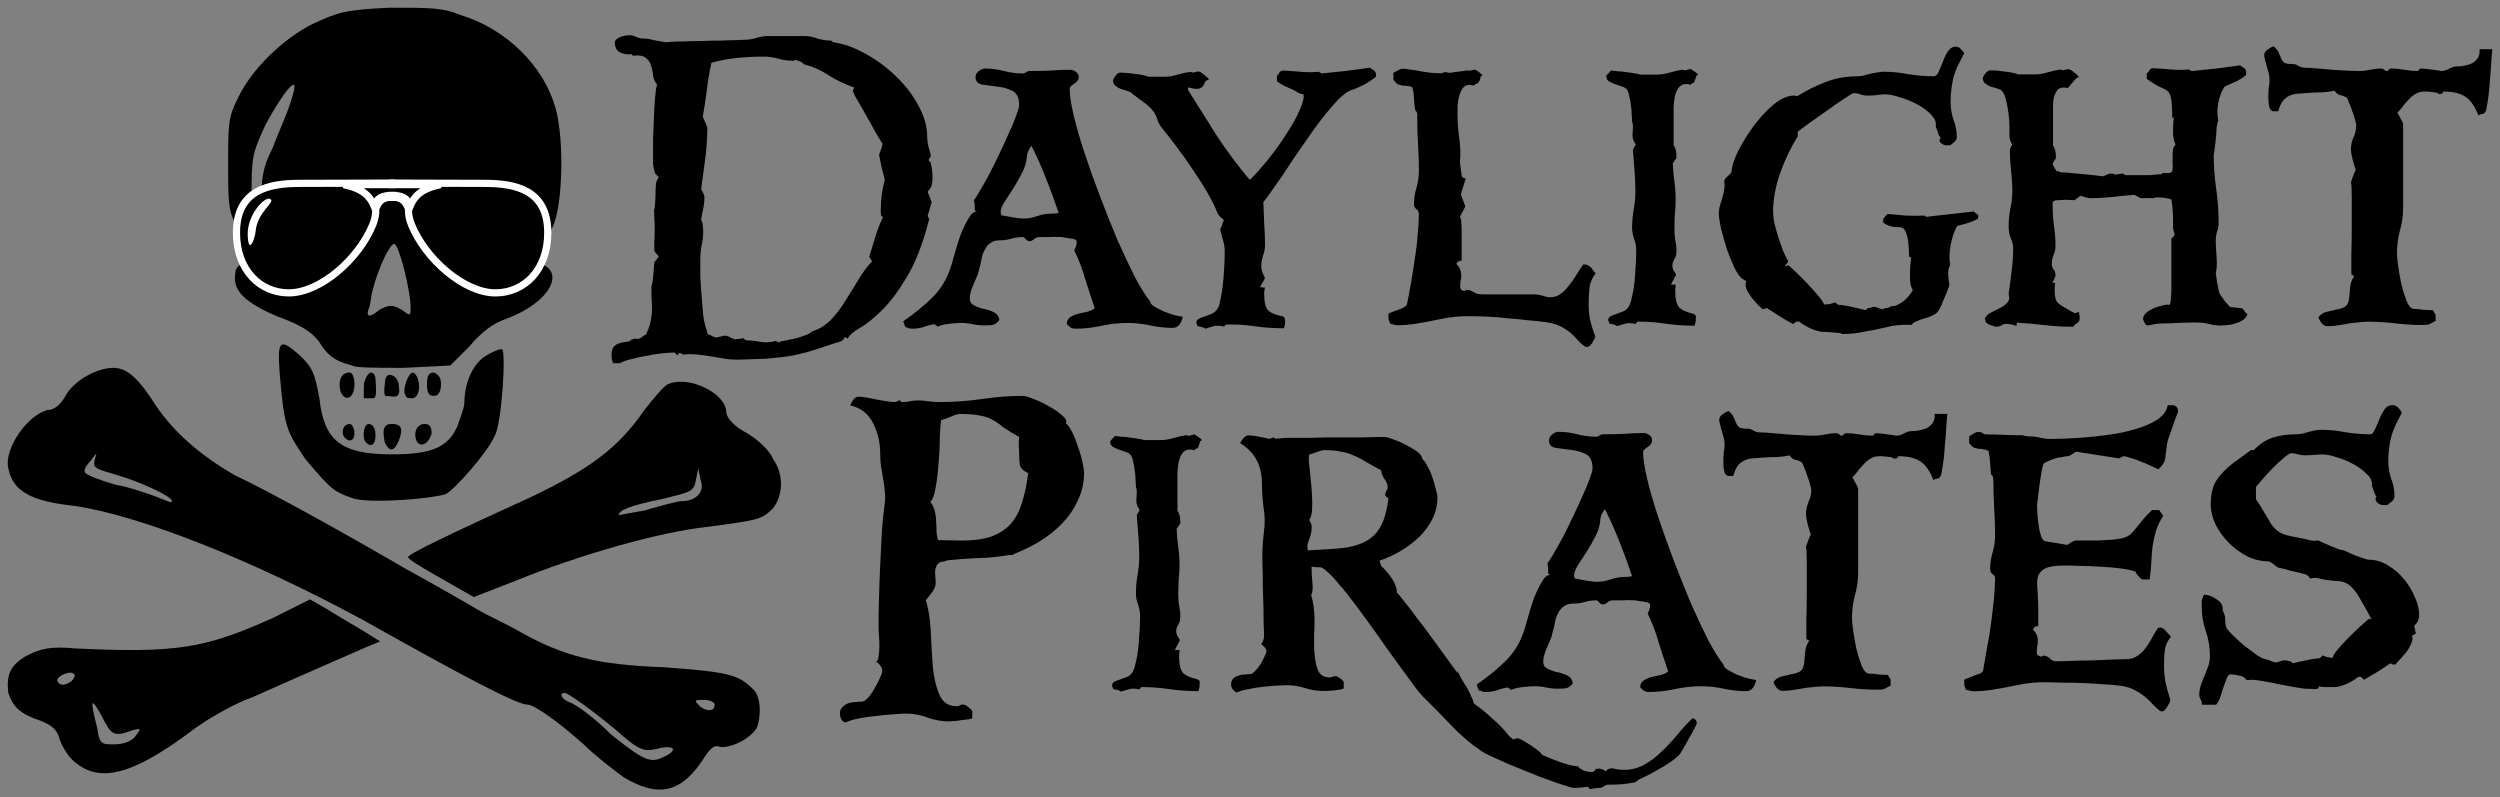 <?xml version="1.0" encoding="UTF-8" standalone="no"?>
<!-- Created with Inkscape (http://www.inkscape.org/) -->

<svg
   xmlns:dc="http://purl.org/dc/elements/1.1/"
   xmlns:cc="http://creativecommons.org/ns#"
   xmlns:rdf="http://www.w3.org/1999/02/22-rdf-syntax-ns#"
   xmlns:svg="http://www.w3.org/2000/svg"
   xmlns="http://www.w3.org/2000/svg"
   xmlns:sodipodi="http://sodipodi.sourceforge.net/DTD/sodipodi-0.dtd"
   xmlns:inkscape="http://www.inkscape.org/namespaces/inkscape"
   version="1.1"
   width="1629.148"
   height="519.456"
   id="svg2"
   inkscape:version="0.48.4 r9939"
   sodipodi:docname="logo_twoline.svg"
   inkscape:export-filename="/home/diafygi/Dropbox/dev/diafygi.github.io/assets/logo_twoline.png"
   inkscape:export-xdpi="14.033908"
   inkscape:export-ydpi="14.033908">
  <rect width="100%" height="100%" fill="#808080" stroke="none"/>
  <sodipodi:namedview
     pagecolor="#ffffff"
     bordercolor="#666666"
     borderopacity="1"
     objecttolerance="10"
     gridtolerance="10"
     guidetolerance="10"
     inkscape:pageopacity="1"
     inkscape:pageshadow="2"
     inkscape:window-width="1391"
     inkscape:window-height="876"
     id="namedview67"
     showgrid="false"
     inkscape:zoom="0.34840119"
     inkscape:cx="976.15945"
     inkscape:cy="100.0463"
     inkscape:window-x="49"
     inkscape:window-y="24"
     inkscape:window-maximized="1"
     inkscape:current-layer="svg2"
     fit-margin-top="5"
     fit-margin-left="5"
     fit-margin-right="5"
     fit-margin-bottom="5" />
  <style
     id="style4" />
  <defs
     id="defs6" />
  <g
     transform="translate(284.592,-165.505)"
     id="g10">
    <g
       transform="translate(1665.091,-320.618)"
       id="g12">
      <g
         transform="matrix(1.524,0,0,1.524,-2259.724,397.994)"
         id="g14">
        <g
           transform="translate(-2.995,-5.883)"
           id="g16"
           style="fill:#000000">
          <g
             id="g18"
             style="fill:#000000">
            <path
               d="m 255,221 c -7,0 -16,5 -20,11 -2,4 -5,7 -8,7 -9,2 -19,17 -17,25 2,10 10,14 28,16 28,4 76,23 124,49 48,27 66,36 70,36 3,0 14,8 24,17 5,5 13,11 17,14 15,9 25,7 35,-9 2,-3 4,-5 6,-4 4,1 13,-3 16,-8 2,-5 2,-14 -2,-17 -6,-6 -11,-7 -38,-9 -29,-1 -43,-5 -61,-15 -5,-3 -14,-7 -19,-10 -5,-3 -19,-11 -30,-17 -24,-14 -58,-33 -73,-40 -14,-8 -26,-18 -34,-30 -7,-11 -12,-16 -18,-16 z m -7.5,36.88 c 0.25,-0.12 0,0.62 -0.5,2.12 -1,4 0,4 10,7 10,3 23,9 23,11 0,1 -2,0 -7,-2 -3,-1 -11,-4 -17,-5 -7,-2 -12,-4 -13,-5 -1,-1 0,-3 2,-5 1.5,-2 2.25,-3 2.5,-3.12 z M 448,360 c 1,0 10,6 22,16 10,9 12,9 17,8 7,-2 10,0 4,3 -6,3 -8,3 -23,-9 -7,-7 -15,-13 -18,-14 -3,-1 -5,-4 -2,-4 z m 58.34,3 c 0.47,-0.01 1.03,0 1.66,0 2,0 4,1 4,2 0,3 -3,3 -6,1 -2.62,-2.62 -2.96,-2.96 0.34,-3 z"
               id="path20"
               style="fill:#000000"
               inkscape:connector-curvature="0" />
            <path
               d="m 339,320 -16,8 c -29,13 -41,15 -84,13 -11,-1 -15,0 -21,3 -7,4 -9,8 -8,16 2,6 5,9 14,12 5,2 7,4 8,8 1,3 4,8 7,10 11,9 26,4 51,-15 7,-5 18,-11 24,-13 9,-4 27,-12 50,-22 l 5,-2 -8,-5 c -5,-3 -12,-7 -15,-9 l -7,-4 z m -102.66,31.34 c 0.78,-0.03 1.41,0.16 1.66,0.66 1,0 0,2 -1,3 -3,2 -5,2 -6,0 -0.75,-1.5 3,-3.56 5.34,-3.66 z m 9.81,13.06 c 0.44,-0.19 1.66,1.66 3.84,5.59 4,8 5,9 13,6 4,-1 4,-1 1,3 -2,2 -5,3 -9,3 -5,0 -6,0 -7,-7 -1.69,-6.75 -2.41,-10.35 -1.84,-10.59 z"
               id="path22"
               style="fill:#000000"
               inkscape:connector-curvature="0" />
            <path
               d="m 497.66,226.94 c -2.03,-0.02 -3.97,0.31 -5.66,1.06 -2,1 -6,6 -10,11 -11,16 -23,25 -48,37 -35,16 -54,25 -53,26 0,1 7,5 14,9 l 14,8 18,-7 c 27,-11 62,-21 82,-23 22,-3 23,-3 28,-8 4,-5 5,-14 0,-21 -1,-3 -6,-8 -11,-11 -6,-3 -9,-7 -9,-9 0,-6.5 -10.56,-13 -19.34,-13.06 z M 505,264 l 1,5 c 2,5 -2,9 -8,9 -2,0 -9,2 -16,4 -6,1 -11,2 -11,2 0,-2 4,-4 19,-7 12,-3 13,-3 14,-8 l 1,-5 z"
               id="path24"
               style="fill:#000000"
               inkscape:connector-curvature="0" />
          </g>
          <g
             id="g26"
             style="fill:#000000">
            <path
               d="m 373,224 c -1,0 -2,1 -2,4 0,0 -1,6 1,5 2,0 6,2 5,-4 0,-3 -2,-5 -4,-5 z"
               id="path28"
               style="fill:#000000"
               inkscape:connector-curvature="0" />
            <path
               d="m 371,253 c -1,-5 -1,-8 3,-8 4,0 5,2 3,7 -2,5 -4,5 -6,1 z"
               id="path30"
               style="fill:#000000"
               inkscape:connector-curvature="0" />
            <path
               d="m 365,223 c -1,0 -3,3 -3,6 0,1 0,4 0,5 1,0 3,0 4,0 2,0 1,-6 1,-8 0,-2 -1,-3 -2,-3 0,0 0,0 0,0 z"
               id="path32"
               style="fill:#000000"
               inkscape:connector-curvature="0" />
            <path
               d="m 363,253 c -2,-2 -1,-8 1,-8 2,0 3,2 3,5 0,4 -2,5 -4,3 z"
               id="path34"
               style="fill:#000000"
               inkscape:connector-curvature="0" />
            <path
               d="m 385,253 c -2,-3 -1,-8 3,-8 2,0 3,1 3,4 -1,4 -4,6 -6,4 z"
               id="path36"
               style="fill:#000000"
               inkscape:connector-curvature="0" />
            <path
               d="m 354,251 c -2,-2 -1,-6 2,-6 1,0 2,2 2,4 0,3 -2,4 -4,2 z"
               id="path38"
               style="fill:#000000"
               inkscape:connector-curvature="0" />
            <path
               d="m 380,233 c -2,-2 1,-10 3,-10 3,1 4,10 0,11 -1,0 -3,0 -3,-1 z"
               id="path40"
               style="fill:#000000"
               inkscape:connector-curvature="0" />
            <path
               d="m 352,231 c -1,-4 0,-8 4,-8 1,0 2,2 2,5 0,6 -4,8 -6,3 z"
               id="path42"
               style="fill:#000000"
               inkscape:connector-curvature="0" />
            <path
               d="m 389,228 c 0,-4 1,-5 3,-5 2,1 3,2 3,5 0,3 -1,5 -3,5 -2,0 -3,-1 -3,-5 z"
               id="path44"
               style="fill:#000000"
               inkscape:connector-curvature="0" />
          </g>
          <g
             id="g46"
             style="fill:#000000">
            <path
               d="m 358,277 c -9,-3 -10,-4 -21,-17 -8,-12 -9,-13 -11,-37 -1,-14 0,-15 9,-7 5,5 6,7 8,18 2,18 9,24 31,24 17,0 24,-3 28,-12 1,-3 3,-8 3,-10 0,-9 4,-17 9,-20 3,-2 6,-3 7,-3 2,0 0,32 -3,37 -3,7 -17,23 -21,25 -6,2 -31,4 -39,2 z"
               id="path48"
               style="fill:#000000"
               inkscape:connector-curvature="0" />
            <path
               d="m 373,67 c -20,1 -22,2 -33,7 -12,6 -26,19 -32,32 -4,8 -4,11 -4,28 0,17 0,20 4,27 2,5 5,8 5,7 1,0 1,-9 1,-19 0,-18 0,-19 6,-32 7,-13 14,-22 12,-14 -2,8 -6,16 -9,24 -4,8 -5,12 -5,27 0,16 0,19 -3,20 -6,2 -8,4 -8,7 -1,7 4,12 18,18 11,4 15,7 18,11 3,5 6,8 14,10 1,1 11,1 22,1 l 20,-1 8,-8 c 5,-6 10,-10 16,-12 19,-7 26,-21 13,-24 l -7,-2 0,-12 c 0,-12 1,-17 4,-17 1,0 1,5 1,11 0,13 2,14 8,6 5,-7 6,-38 2,-52 -5,-18 -21,-34 -41,-40 -7,-3 -13,-3 -30,-3 z m 2,101 c 2,0 7,20 7,27 0,4 0,4 -4,1 -4,-2 -5,-2 -9,0 -5,4 -6,3 -5,0 1,-2 1,-6 2,-9 2,-8 7,-19 9,-19 z"
               id="path50"
               style="fill:#000000"
               inkscape:connector-curvature="0" />
          </g>
        </g>
        <g
           id="g52">
          <g
             transform="translate(0.361,0)"
             id="g54">
            <g
               transform="matrix(1.062,0,0,1.062,-21.968,-22.979)"
               id="g56">
              <path
                 d="m 332.53,149.92 c 12.08,0 33.66,-0.11 37.16,-0.11 0,0.26 -0.01,0.34 -0.01,0.6 -2.44,0 -14.1,0 -19.43,0 7.84,1.61 10.66,4.73 12.38,8.8 0.69,-3.31 3.22,-4.45 7.06,-4.45 0,0.34 -0.02,0.18 -0.02,0.76 -1.72,-0.05 -4.99,0.1 -6.49,4.79 0.12,1.84 -0.29,4.02 -1.11,6.06 -5.58,13.96 -21.22,27.64 -33.88,27.64 -11.51,0 -21.07,-9.11 -21.07,-24.22 0,-17.23 12.96,-19.87 25.41,-19.87 z"
                 id="path58"
                 style="fill:#000000;stroke:#ffffff;stroke-width:2.896;stroke-miterlimit:4;stroke-dasharray:none"
                 inkscape:connector-curvature="0" />
            </g>
            <g
               transform="matrix(-1.062,0,0,1.062,763.463,-22.978)"
               id="g60">
              <path
                 d="m 332.53,149.92 c 12.08,0 33.66,-0.11 37.16,-0.11 0,0.26 -0.01,0.34 -0.01,0.6 -2.44,0 -14.1,0 -19.43,0 7.84,1.61 10.66,4.73 12.38,8.8 0.69,-3.31 3.22,-4.45 7.06,-4.45 0,0.34 -0.02,0.18 -0.02,0.76 -1.72,-0.05 -4.99,0.1 -6.49,4.79 0.12,1.84 -0.29,4.02 -1.11,6.06 -5.58,13.96 -21.22,27.64 -33.88,27.64 -11.51,0 -21.07,-9.11 -21.07,-24.22 0,-17.23 12.96,-19.87 25.41,-19.87 z"
                 id="path62"
                 style="fill:#000000;stroke:#ffffff;stroke-width:2.896;stroke-miterlimit:4;stroke-dasharray:none"
                 inkscape:connector-curvature="0" />
            </g>
          </g>
          <path
             d="m 318.846,142.866 c -2.397,-1.018 -9.957,7.031 -9.484,15.935 0.434,8.216 3.115,1.026 3.369,-1.99 0.763,-8.777 9.054,-12.703 6.116,-13.945 z"
             id="path64"
             style="fill:#ffffff"
             inkscape:connector-curvature="0" />
        </g>
      </g>
      <g
         transform="matrix(2.519,0,0,2.519,1948.659,-3093.313)"
         id="g66">
        <g
           transform="translate(173.286,210.666)"
           id="g68">
          <g
             id="text70"
             style="font-size:66.454px;text-align:start;line-height:100%;letter-spacing:0px;word-spacing:0px;text-anchor:start;fill:#000000;font-family:Sans"
             transform="translate(4.764,0)">
            <path
               d="m -1484.378,1256.322 c -1e-4,-1.418 -0.177,-2.764 -0.532,-4.04 -0.142,-0.142 -0.248,-0.248 -0.319,-0.319 -1e-4,-0.071 -0.071,-0.142 -0.213,-0.213 l 0.638,-1.063 c -0.142,-0.78 -0.354,-1.595 -0.638,-2.446 -0.213,-0.921 -0.319,-1.772 -0.319,-2.552 0,-2.693 -0.78,-5.423 -2.339,-8.187 -1.489,-2.764 -3.438,-5.281 -5.848,-7.549 -2.41,-2.339 -5.068,-4.288 -7.974,-5.848 -2.835,-1.559 -5.564,-2.516 -8.187,-2.871 l -0.532,-0.425 c -1.134,10e-5 -2.304,-0.177 -3.509,-0.532 -1.134,-0.425 -2.233,-0.638 -3.296,-0.638 l -9.569,0 c -0.993,10e-5 -2.02,0.177 -3.083,0.532 -0.992,0.284 -1.985,0.425 -2.977,0.425 -0.354,10e-5 -1.099,0.036 -2.233,0.106 -1.063,1e-4 -2.339,0.036 -3.828,0.106 -1.489,10e-5 -3.083,0.035 -4.785,0.106 -1.63,10e-5 -3.154,0.035 -4.572,0.106 -1.347,10e-5 -2.516,0.036 -3.509,0.106 -0.921,0.071 -1.418,0.106 -1.488,0.106 -0.921,-0.142 -1.914,-0.319 -2.977,-0.532 -0.992,-0.283 -1.914,-0.425 -2.764,-0.425 -0.567,0 -1.17,-0.142 -1.808,-0.425 -0.567,-0.283 -1.134,-0.425 -1.701,-0.425 -0.283,0 -0.638,0.035 -1.063,0.106 -0.425,0.071 -0.851,0.177 -1.276,0.319 -0.425,0.142 -0.78,0.354 -1.063,0.638 -0.283,0.213 -0.425,0.496 -0.425,0.851 0,1.205 0.461,2.056 1.382,2.552 0.992,0.425 1.985,0.567 2.977,0.425 l 0.319,0.425 c 1.56,-0.212 2.658,-0.035 3.296,0.532 0.709,0.496 1.17,1.17 1.382,2.02 0.283,0.78 0.461,1.63 0.532,2.552 0.142,0.921 0.496,1.701 1.063,2.339 -0.213,0.496 -0.39,1.595 -0.532,3.296 -0.142,1.63 -0.248,3.402 -0.319,5.316 -0.071,1.914 -0.142,3.757 -0.213,5.529 0,1.772 0,3.013 0,3.721 0,0.851 0,1.701 0,2.552 0.071,0.851 0.248,1.701 0.532,2.552 l 0.957,1.063 c -0.425,0.496 -0.673,1.099 -0.744,1.808 -0.071,0.709 -0.106,1.453 -0.106,2.233 0,0.78 -0.035,1.595 -0.106,2.446 0,0.78 -0.106,1.489 -0.319,2.127 0.071,0.213 0.106,0.815 0.106,1.808 0.071,0.921 0.106,1.949 0.106,3.083 0,1.134 -0.035,2.233 -0.106,3.296 0,0.992 0,1.701 0,2.127 0.142,0.354 0.496,0.815 1.063,1.382 0,0 0,0.106 0,0.319 0.071,0.142 0.035,0.177 -0.106,0.106 l -0.957,1.276 c -0.071,0.921 -0.142,1.843 -0.213,2.764 -0.071,0.922 -0.177,1.843 -0.319,2.764 -0.142,0.284 -0.213,0.603 -0.213,0.957 0,0.284 0,0.603 0,0.957 0,1.063 0.035,2.056 0.106,2.977 0.071,0.921 0.071,1.808 0,2.658 -0.071,0.851 -0.213,1.737 -0.425,2.658 -0.213,0.851 -0.567,1.808 -1.063,2.871 -0.354,0.142 -0.744,0.39 -1.169,0.744 -0.425,0.283 -0.815,0.425 -1.17,0.425 l -0.532,-0.106 -1.063,0.319 -0.213,0.319 c -0.567,0.142 -1.134,0.248 -1.701,0.319 -0.496,0.071 -0.992,0.213 -1.488,0.425 -0.496,0.213 -0.886,0.532 -1.17,0.957 -0.283,0.425 -0.425,1.063 -0.425,1.914 0,0.851 0.142,1.559 0.425,2.127 l 1.701,0 c 0.78,-0.425 1.772,-0.78 2.977,-1.063 1.276,-0.354 2.587,-0.638 3.934,-0.851 1.347,-0.283 2.658,-0.496 3.934,-0.638 1.347,-0.142 2.481,-0.213 3.402,-0.213 l 0.638,0.744 c 0.142,-0.142 0.248,-0.283 0.319,-0.425 0.142,-0.142 0.283,-0.213 0.425,-0.213 l 0.744,0.425 c 1.276,-0.142 2.552,-0.142 3.828,0 1.276,0.142 2.552,0.319 3.828,0.532 1.276,0.213 2.552,0.425 3.828,0.638 1.276,0.142 2.552,0.177 3.828,0.106 2.481,-0.071 4.537,-0.142 6.167,-0.213 1.63,-0.142 3.048,-0.283 4.253,-0.425 1.276,-0.142 2.374,-0.319 3.296,-0.532 0.992,-0.213 2.02,-0.461 3.083,-0.744 1.063,-0.354 2.304,-0.744 3.721,-1.17 1.418,-0.496 3.154,-1.063 5.21,-1.701 l 0.532,-0.532 0.106,-0.638 -0.106,0.532 0.106,0.106 c 0.071,0 0.071,-0.071 0,-0.213 0,-0.142 0,-0.248 0,-0.319 l 0.957,0.425 c 0.354,-0.851 1.347,-1.737 2.977,-2.658 1.63,-0.921 3.509,-2.41 5.635,-4.466 2.197,-2.127 4.395,-5.033 6.592,-8.719 2.268,-3.686 4.218,-8.719 5.848,-15.098 l -0.425,-0.744 1.063,-3.615 -1.063,-2.658 0.957,-1.276 c 0.071,-0.354 0.142,-0.709 0.213,-1.063 0.071,-0.425 0.106,-0.851 0.106,-1.276 m -12.334,0.425 c -0.709,2.552 -1.063,5.175 -1.063,7.868 0,0.709 0.035,1.24 0.106,1.595 l 0.532,0.213 c -0.354,0.638 -0.709,1.418 -1.063,2.339 -0.354,0.851 -0.673,1.772 -0.957,2.764 -0.284,0.921 -0.567,1.843 -0.851,2.764 -0.284,0.921 -0.532,1.737 -0.744,2.446 l 0.744,1.17 c -1.347,1.418 -2.552,3.048 -3.615,4.891 -1.063,1.772 -2.162,3.544 -3.296,5.316 -1.063,1.772 -2.304,3.402 -3.721,4.891 -1.347,1.418 -3.013,2.446 -4.997,3.083 -0.213,0.283 -0.673,0.567 -1.382,0.851 -0.638,0.213 -1.347,0.461 -2.127,0.744 -0.78,0.213 -1.56,0.39 -2.339,0.532 -0.709,0.142 -1.24,0.248 -1.595,0.319 -0.071,0 -0.248,0.035 -0.532,0.106 -0.213,0 -0.319,0.106 -0.319,0.319 l -0.957,-0.425 c -1.56,0.354 -2.906,0.425 -4.04,0.213 -1.063,-0.213 -2.339,-0.354 -3.828,-0.425 l -0.532,-0.532 c -0.354,0.071 -0.744,0.142 -1.169,0.213 -0.425,0 -0.851,0.035 -1.276,0.106 l 0,-0.106 c -0.425,-0.142 -0.815,-0.319 -1.17,-0.532 -0.354,-0.213 -0.78,-0.319 -1.276,-0.319 -0.284,0 -0.603,0.071 -0.957,0.213 -0.354,0.071 -0.709,0.142 -1.063,0.213 -10e-5,0 -0.071,0.035 -0.213,0.106 -0.071,0 -0.106,-0.035 -0.106,-0.106 -0.496,-0.142 -0.992,-0.354 -1.489,-0.638 -0.283,0 -0.496,-0.177 -0.638,-0.532 -0.071,-0.354 -0.142,-0.638 -0.213,-0.851 -0.354,-0.921 -0.638,-2.162 -0.851,-3.721 -0.142,-1.63 -0.283,-3.332 -0.425,-5.104 -0.142,-1.772 -0.248,-3.473 -0.319,-5.104 0,-1.701 0,-3.083 0,-4.147 0,-1.205 0.106,-2.41 0.319,-3.615 0.283,-1.205 0.425,-2.445 0.425,-3.721 0,-0.567 -0.035,-1.063 -0.106,-1.488 0,-0.425 -0.142,-0.921 -0.425,-1.489 0.142,-0.992 0.319,-1.949 0.532,-2.871 0.213,-0.992 0.319,-1.985 0.319,-2.977 0,-0.354 -0.106,-0.709 -0.319,-1.063 -0.142,-0.354 -0.319,-0.673 -0.532,-0.957 0.354,-2.693 0.709,-5.352 1.063,-7.974 0.354,-2.694 0.532,-5.387 0.532,-8.081 l -1.17,-2.764 c 0.425,-2.339 0.78,-4.678 1.063,-7.017 0.283,-2.339 0.673,-4.643 1.169,-6.911 2.268,-0.638 4.537,-1.063 6.805,-1.276 2.268,-0.213 4.537,-0.319 6.805,-0.319 1.205,10e-5 2.446,0.177 3.721,0.532 1.276,0.354 2.516,0.532 3.721,0.532 0.213,0 0.461,-0.071 0.744,-0.213 l 1.489,0.532 0.744,0.638 c 2.268,0.567 4.395,1.524 6.38,2.871 2.056,1.276 4.218,2.304 6.486,3.083 l -0.319,0.957 c 0.071,0.213 0.283,0.673 0.638,1.382 0.425,0.709 0.921,1.56 1.489,2.552 0.567,0.992 1.169,2.056 1.808,3.19 0.638,1.063 1.205,2.091 1.701,3.083 0.567,0.922 1.028,1.701 1.382,2.339 0.354,0.567 0.567,0.886 0.638,0.957 0.071,0.213 -0.035,0.709 -0.319,1.489 -0.284,0.709 -0.461,1.205 -0.532,1.488 0.213,1.063 0.425,2.127 0.638,3.19 0.283,1.063 0.567,2.127 0.851,3.19"
               id="path3110"
               style="font-size:106.326px;font-weight:500;text-align:center;writing-mode:lr-tb;text-anchor:middle;font-family:Windlass;-inkscape-font-specification:Windlass Medium"
               inkscape:connector-curvature="0" />
          </g>
          <g
             id="text74"
             style="font-size:66.454px;text-align:start;line-height:100%;letter-spacing:0px;word-spacing:0px;text-anchor:start;fill:#000000;font-family:Sans">
            <path
               d="m -1414.901,1292.261 c -0.425,-0.071 -1.134,-0.213 -2.127,-0.425 -0.921,-0.283 -1.843,-0.603 -2.764,-0.957 -0.922,-0.425 -1.737,-0.851 -2.446,-1.276 -0.709,-0.425 -1.063,-0.851 -1.063,-1.276 -1.134,-1.418 -2.446,-3.509 -3.934,-6.273 -1.418,-2.835 -2.906,-5.99 -4.466,-9.463 -1.489,-3.544 -2.977,-7.266 -4.466,-11.164 -1.489,-3.898 -2.835,-7.655 -4.04,-11.271 -1.205,-3.615 -2.162,-6.911 -2.871,-9.888 -0.709,-2.977 -1.063,-5.316 -1.063,-7.018 -10e-5,-0.354 0.39,-0.78 1.17,-1.276 0.78,-0.496 1.169,-1.063 1.169,-1.701 0,-0.567 -0.248,-1.028 -0.744,-1.382 -0.425,-0.354 -0.922,-0.532 -1.489,-0.532 -1.701,10e-5 -3.402,0.071 -5.104,0.213 -1.701,0.071 -3.438,0.106 -5.21,0.106 -0.425,10e-5 -0.78,0.106 -1.063,0.319 -0.284,0.213 -0.567,0.319 -0.851,0.319 -1.63,10e-5 -3.261,-0.213 -4.891,-0.638 -1.63,-0.425 -3.261,-0.638 -4.891,-0.638 -0.567,0 -1.134,0.248 -1.701,0.744 -0.496,0.425 -0.744,0.921 -0.744,1.488 0,1.063 0.567,1.701 1.701,1.914 1.205,0.142 2.516,0.319 3.934,0.532 1.418,0.142 2.693,0.496 3.828,1.063 1.205,0.567 1.808,1.808 1.808,3.721 0,0.496 -0.248,1.382 -0.744,2.658 -0.425,1.276 -1.028,2.729 -1.808,4.359 -0.709,1.63 -1.524,3.402 -2.446,5.316 -0.851,1.843 -1.701,3.58 -2.552,5.21 -0.851,1.63 -1.666,3.083 -2.446,4.359 -0.709,1.276 -1.276,2.162 -1.701,2.658 0.142,0.567 0.213,1.028 0.213,1.382 0,0.354 0,0.78 0,1.276 l 0.532,0.319 0.425,0.106 -0.425,-0.106 c -0.78,10e-5 -1.524,0.638 -2.233,1.914 -0.709,1.205 -1.382,2.623 -2.02,4.253 -0.567,1.63 -1.063,3.225 -1.488,4.785 -0.425,1.559 -0.744,2.658 -0.957,3.296 -0.992,3.119 -2.552,5.742 -4.678,7.868 -2.127,2.127 -4.678,4.218 -7.655,6.273 l 0.532,1.488 c 0.354,0.071 0.673,0.177 0.957,0.319 0.284,0.071 0.567,0.106 0.851,0.106 0.992,10e-5 1.949,-0.142 2.871,-0.425 0.921,-0.354 1.878,-0.603 2.871,-0.744 l 0.851,0.638 c 0.709,-0.354 1.701,-0.603 2.977,-0.744 1.276,-0.142 2.304,-0.213 3.083,-0.213 0.992,0 1.985,0.106 2.977,0.319 0.992,0.213 1.985,0.319 2.977,0.319 0.78,10e-5 1.489,-0.035 2.127,-0.106 0.638,-0.142 1.24,-0.567 1.808,-1.276 -0.142,-0.851 -0.496,-1.453 -1.063,-1.808 -0.567,-0.354 -1.24,-0.638 -2.02,-0.851 -0.425,-0.142 -0.886,-0.248 -1.382,-0.319 -0.496,-0.142 -0.992,-0.319 -1.489,-0.532 -0.496,-0.213 -0.921,-0.461 -1.276,-0.744 -0.283,-0.354 -0.425,-0.815 -0.425,-1.382 0,-0.78 0.213,-1.737 0.638,-2.871 0.496,-1.205 0.921,-2.197 1.276,-2.977 0.213,-0.425 0.354,-0.886 0.425,-1.382 0.142,-0.496 0.283,-1.028 0.425,-1.595 0.142,-0.709 0.283,-1.418 0.425,-2.127 0.213,-0.709 0.496,-1.347 0.851,-1.914 0.354,-0.638 0.815,-1.134 1.382,-1.488 0.567,-0.425 1.311,-0.638 2.233,-0.638 1.063,10e-5 2.091,-0.142 3.083,-0.425 0.992,-0.283 1.985,-0.425 2.977,-0.425 0.213,0 0.461,0.177 0.744,0.532 0.283,0.354 0.603,0.532 0.957,0.532 0.354,0 0.602,-0.071 0.744,-0.213 0.213,-0.142 0.425,-0.283 0.638,-0.425 0.142,-0.142 0.319,-0.248 0.532,-0.319 0.213,-0.071 0.532,-0.106 0.957,-0.106 0.354,0 1.063,0 2.127,0 1.063,-0.071 2.162,-0.071 3.296,0 0.992,0.142 1.878,0.284 2.658,0.425 0.851,0.071 1.276,0.354 1.276,0.851 0,0.709 -0.213,1.418 -0.638,2.127 1.205,2.481 2.162,4.997 2.871,7.549 0.78,2.481 1.595,4.962 2.445,7.443 -0.496,0.425 -1.17,0.744 -2.02,0.957 -0.78,0.142 -1.595,0.319 -2.446,0.532 -0.78,0.213 -1.453,0.532 -2.02,0.957 -0.496,0.354 -0.744,0.921 -0.744,1.701 0.354,0.354 0.673,0.638 0.957,0.851 0.354,0.213 0.78,0.319 1.276,0.319 2.197,10e-5 4.43,-0.248 6.699,-0.744 2.268,-0.496 4.537,-0.744 6.805,-0.744 1.914,0 3.863,0.213 5.848,0.638 1.985,0.425 3.899,0.638 5.742,0.638 0.78,0 1.382,-0.283 1.808,-0.851 0.425,-0.567 0.709,-1.24 0.851,-2.02 m -32.11,-26.9 c -0.354,0.142 -0.921,0.213 -1.701,0.213 -1.347,10e-5 -2.623,0.213 -3.828,0.638 -1.134,0.425 -2.339,0.638 -3.615,0.638 -0.567,0 -1.489,-0.106 -2.764,-0.319 -1.205,-0.213 -2.162,-0.39 -2.871,-0.532 -0.142,-0.283 -0.213,-0.567 -0.213,-0.851 -10e-5,-0.638 0.319,-1.488 0.957,-2.552 0.709,-1.063 1.488,-2.268 2.339,-3.615 0.851,-1.347 1.63,-2.729 2.339,-4.147 0.709,-1.418 1.099,-2.835 1.17,-4.253 0.071,-0.78 0.461,-1.63 1.17,-2.552 1.418,2.835 2.693,5.706 3.828,8.612 1.134,2.835 2.197,5.742 3.19,8.719"
               id="path3113"
               style="font-size:106.326px;font-weight:500;text-align:center;writing-mode:lr-tb;text-anchor:middle;font-family:Windlass;-inkscape-font-specification:Windlass Medium"
               inkscape:connector-curvature="0" />
          </g>
          <g
             id="text78"
             style="font-size:66.454px;text-align:start;line-height:100%;letter-spacing:0px;word-spacing:0px;text-anchor:start;fill:#000000;font-family:Sans"
             transform="translate(-3.97,0)">
            <path
               d="m -1360.929,1230.052 0,-0.744 -0.319,-0.638 -1.276,-0.851 c -2.127,0.284 -4.218,0.567 -6.273,0.851 -2.056,0.213 -4.111,0.425 -6.167,0.638 l -0.744,-0.425 c -1.56,0.142 -3.119,0.142 -4.678,0 -1.489,-0.142 -2.977,-0.248 -4.466,-0.319 -0.496,10e-5 -0.851,0.177 -1.063,0.532 -0.142,0.284 -0.354,0.567 -0.638,0.851 l 0,1.382 c 0.851,0.638 1.701,1.134 2.552,1.488 0.921,0.354 1.808,0.78 2.658,1.276 0.213,0.213 0.39,0.319 0.532,0.319 0.142,0.071 0.354,0.142 0.638,0.213 0.283,1e-4 0.425,1e-4 0.425,0 0.213,0.496 0.142,1.276 -0.213,2.339 -0.354,1.063 -0.886,2.304 -1.595,3.721 -0.709,1.347 -1.595,2.835 -2.658,4.466 -0.993,1.56 -2.056,3.083 -3.19,4.572 -1.063,1.418 -2.162,2.764 -3.296,4.04 -1.063,1.276 -2.02,2.304 -2.871,3.083 -3.119,-3.686 -5.954,-7.478 -8.506,-11.377 -2.481,-3.97 -4.997,-7.974 -7.549,-12.015 0.071,-0.071 0.106,-0.248 0.106,-0.532 0.496,0.071 0.957,0.177 1.382,0.319 0.496,0.071 0.992,0.071 1.488,0 0.496,-0.213 0.815,-0.425 0.957,-0.638 0.142,-0.283 0.283,-0.532 0.425,-0.744 l 0.106,-0.319 c 0.142,-0.213 0.283,-0.354 0.425,-0.425 0.213,-0.071 0.425,-0.177 0.638,-0.319 -0.567,-0.567 -1.063,-0.992 -1.489,-1.276 -0.354,-0.354 -0.78,-0.602 -1.276,-0.744 l -1.489,0.319 -0.532,-0.213 c -1.063,0.142 -2.197,0.39 -3.402,0.744 -1.134,0.354 -2.197,0.532 -3.19,0.532 l -4.253,0 c -0.992,-0.354 -2.197,-0.603 -3.615,-0.744 -1.418,-0.213 -2.694,-0.319 -3.828,-0.319 -0.354,10e-5 -0.709,0.248 -1.063,0.744 -0.354,0.425 -0.603,0.815 -0.744,1.17 0,0.638 0.213,1.134 0.638,1.488 0.425,0.354 0.921,0.638 1.489,0.851 0.567,0.142 1.134,0.319 1.701,0.532 0.567,0.142 0.992,0.39 1.276,0.744 0.851,0.638 1.701,1.276 2.552,1.914 0.921,0.638 1.737,1.347 2.446,2.127 0.638,0.709 1.099,1.56 1.382,2.552 0.283,0.922 0.78,1.772 1.489,2.552 0.992,1.205 2.197,2.764 3.615,4.678 1.418,1.843 2.8,3.792 4.147,5.848 1.418,2.056 2.693,4.076 3.828,6.061 1.134,1.985 1.949,3.651 2.446,4.997 0.142,0.354 0.354,0.673 0.638,0.957 0.283,0.213 0.567,0.461 0.851,0.744 l 0.213,0.319 c -0.284,0.425 -0.461,0.886 -0.532,1.382 l -0.425,0.851 c 0.213,0.992 0.461,1.949 0.744,2.871 0.283,0.921 0.425,1.879 0.425,2.871 0,2.197 -0.106,4.537 -0.319,7.018 -0.213,2.41 -0.567,4.643 -1.063,6.699 -0.354,1.205 -1.028,2.02 -2.02,2.446 -0.921,0.354 -1.878,0.709 -2.871,1.063 -0.709,0.283 -1.063,0.638 -1.063,1.063 -10e-5,0.142 0.035,0.319 0.106,0.532 0.071,0.213 0.142,0.39 0.213,0.532 0.425,0.071 0.78,0.142 1.063,0.213 0.354,0.071 0.673,0.213 0.957,0.425 0.213,-0.071 0.673,-0.213 1.382,-0.425 0.709,-0.213 1.134,-0.319 1.276,-0.319 0.354,0 0.673,0 0.957,0 0.354,0 0.744,0.071 1.17,0.213 l 0.532,-0.532 c 2.552,-0.071 4.997,0.071 7.337,0.425 2.41,0.354 4.962,0.532 7.655,0.532 0.071,-0.283 0.142,-0.532 0.213,-0.744 0.071,-0.283 0.106,-0.603 0.106,-0.957 l 0,-0.213 c 0,-0.638 -0.213,-1.028 -0.638,-1.169 -1.843,-0.354 -3.119,-0.886 -3.828,-1.595 -0.638,-0.78 -0.957,-2.162 -0.957,-4.147 0,-0.213 0,-0.425 0,-0.638 0.071,-0.283 0.142,-0.638 0.213,-1.063 l -1.276,-0.106 1.276,-2.339 c -0.142,-0.354 -0.354,-0.815 -0.638,-1.382 -0.213,-0.567 -0.319,-1.063 -0.319,-1.488 0,-0.992 0.142,-1.949 0.425,-2.871 0.354,-0.921 0.532,-1.878 0.532,-2.871 -10e-5,-1.843 -0.071,-3.686 -0.213,-5.529 -0.071,-1.843 -0.142,-3.686 -0.213,-5.529 0.638,-0.78 1.347,-1.737 2.127,-2.871 0.851,-1.205 1.772,-2.516 2.764,-3.934 0.992,-1.488 2.02,-3.048 3.083,-4.678 1.134,-1.63 2.268,-3.261 3.402,-4.891 2.268,-3.332 4.466,-6.202 6.592,-8.612 2.127,-2.481 3.898,-3.863 5.316,-4.147 0.213,-0.071 0.638,-0.248 1.276,-0.532 0.638,-0.283 1.276,-0.602 1.914,-0.957 0.709,-0.425 1.311,-0.815 1.808,-1.17 0.567,-0.354 0.851,-0.602 0.851,-0.744"
               id="path3116"
               style="font-size:106.326px;font-weight:500;text-align:center;writing-mode:lr-tb;text-anchor:middle;font-family:Windlass;-inkscape-font-specification:Windlass Medium"
               inkscape:connector-curvature="0" />
          </g>
          <g
             id="text82"
             style="font-size:66.454px;text-align:start;line-height:100%;letter-spacing:0px;word-spacing:0px;text-anchor:start;fill:#000000;font-family:Sans"
             transform="translate(-3.97,0)">
            <path
               d="m -1304.107,1281.04 c -0.213,-0.283 -0.425,-0.532 -0.638,-0.744 -0.142,-0.284 -0.319,-0.532 -0.532,-0.744 -0.354,-0.354 -0.673,-0.567 -0.957,-0.638 -0.213,-0.142 -0.567,-0.213 -1.063,-0.213 -0.567,0.78 -1.17,1.701 -1.808,2.764 -0.638,1.063 -1.347,2.056 -2.127,2.977 -0.709,0.921 -1.524,1.666 -2.446,2.233 -0.921,0.496 -1.985,0.638 -3.19,0.425 -0.354,-0.142 -0.851,-0.283 -1.488,-0.425 -0.567,-0.142 -1.028,-0.213 -1.382,-0.213 l -13.184,0 c -0.78,10e-5 -1.347,-0.035 -1.701,-0.106 -0.354,-0.142 -0.673,-0.283 -0.957,-0.425 -0.354,-0.213 -0.638,-0.354 -0.851,-0.425 -0.213,-0.142 -0.567,-0.213 -1.063,-0.213 l -0.638,0.319 c -0.354,-0.071 -0.673,-0.283 -0.957,-0.638 -0.071,-0.567 -0.071,-1.134 0,-1.701 0.142,-0.567 0.213,-1.134 0.213,-1.701 0,-1.205 -0.425,-2.197 -1.276,-2.977 0.213,-0.354 0.39,-0.567 0.532,-0.638 0.142,-0.142 0.425,-0.213 0.851,-0.213 l 0,-4.785 c 0,-0.921 0,-1.808 0,-2.658 0,-0.921 -0.035,-1.878 -0.106,-2.871 0,-0.283 -0.106,-0.638 -0.319,-1.063 l 1.382,-2.658 -1.17,-3.083 1.276,-4.147 c -0.567,0 -0.921,-0.248 -1.063,-0.744 -0.071,-0.567 -0.142,-1.134 -0.213,-1.701 -0.142,-0.78 -0.213,-1.488 -0.213,-2.127 0.071,-0.638 0.106,-1.063 0.106,-1.276 -10e-5,-1.914 -0.142,-3.757 -0.425,-5.529 -0.213,-1.772 -0.319,-3.615 -0.319,-5.529 0,-0.496 0,-1.134 0,-1.914 0.071,-0.851 0.213,-1.666 0.425,-2.445 0.213,-0.851 0.532,-1.559 0.957,-2.127 0.425,-0.567 1.028,-0.851 1.808,-0.851 0.142,10e-5 0.283,0.035 0.425,0.106 0.142,0 0.354,0.035 0.638,0.106 l 0.425,-0.425 c 0.425,10e-5 0.78,-0.319 1.063,-0.957 0.142,-0.354 0.213,-0.602 0.213,-0.744 0,-0.142 0.177,-0.319 0.532,-0.532 -0.709,-0.709 -1.382,-1.205 -2.02,-1.488 l -1.489,0.319 -0.532,-0.106 c -0.78,0.142 -1.524,0.248 -2.233,0.319 -0.709,0.071 -1.418,0.177 -2.127,0.319 l -1.382,-0.213 c -0.142,0.071 -0.319,0.142 -0.532,0.213 -0.142,0.071 -0.284,0.106 -0.425,0.106 -0.78,10e-5 -1.63,-0.035 -2.552,-0.106 -0.921,-0.142 -1.878,-0.283 -2.871,-0.425 -0.921,-0.213 -1.808,-0.354 -2.658,-0.425 -0.78,-0.142 -1.382,-0.213 -1.808,-0.213 -0.354,10e-5 -0.78,0.142 -1.276,0.425 -0.425,0.213 -0.815,0.425 -1.17,0.638 l 0,1.808 c 0.425,0.567 0.815,0.957 1.17,1.17 0.425,0.142 0.815,0.248 1.169,0.319 0.425,10e-5 0.851,0.036 1.276,0.106 0.425,10e-5 0.851,0.106 1.276,0.319 0.283,0.992 0.425,1.985 0.425,2.977 0.071,0.992 0.177,1.985 0.319,2.977 0.354,0.284 0.532,0.638 0.532,1.063 0,0.354 0,0.709 0,1.063 0,2.268 0.071,4.537 0.213,6.805 0.142,2.268 0.213,4.537 0.213,6.805 0,1.418 -0.213,2.871 -0.638,4.359 -0.425,1.418 -0.638,2.835 -0.638,4.253 0,0.213 0.035,0.425 0.106,0.638 0.142,0.213 0.283,0.39 0.425,0.532 l 0.319,0.213 c 0.283,0.425 0.425,0.709 0.425,0.851 0,1.701 -0.106,3.58 -0.319,5.635 -0.142,2.056 -0.39,4.111 -0.744,6.167 -0.283,2.056 -0.603,4.111 -0.957,6.167 -0.354,2.056 -0.709,3.934 -1.063,5.635 -0.071,0.354 -0.673,0.78 -1.808,1.276 -0.496,0.142 -0.992,0.319 -1.489,0.532 -0.496,0.142 -0.992,0.354 -1.488,0.638 0,0.496 0,0.957 0,1.382 0.071,0.354 0.248,0.78 0.532,1.276 0.354,0 0.673,0.071 0.957,0.213 0.354,0.071 0.709,0.106 1.063,0.106 1.276,0 2.658,-0.106 4.147,-0.319 2.197,-0.354 4.466,-0.78 6.805,-1.276 2.339,-0.496 4.607,-0.744 6.805,-0.744 1.559,0 3.225,0.035 4.997,0.106 1.843,0.071 3.651,0.213 5.423,0.425 1.843,0.142 3.651,0.319 5.423,0.532 1.772,0.142 3.402,0.319 4.891,0.532 1.488,0.213 2.8,0.638 3.934,1.276 1.134,0.638 2.091,1.347 2.871,2.127 0.354,0.354 0.673,0.709 0.957,1.063 0.354,0.354 0.673,0.673 0.957,0.957 0.638,0.638 1.169,0.957 1.595,0.957 0.425,0 0.851,-0.319 1.276,-0.957 0.425,-0.709 0.709,-1.24 0.851,-1.595 -10e-5,-0.213 -0.035,-0.39 -0.106,-0.532 l -0.213,-0.532 c -0.425,-1.205 -0.78,-2.41 -1.063,-3.615 -0.213,-1.276 -0.319,-2.587 -0.319,-3.934 -10e-5,-1.276 0.071,-2.658 0.213,-4.147 0.213,-1.488 0.744,-2.729 1.595,-3.721"
               id="path3119"
               style="font-size:106.326px;font-weight:500;text-align:center;writing-mode:lr-tb;text-anchor:middle;font-family:Windlass;-inkscape-font-specification:Windlass Medium"
               inkscape:connector-curvature="0" />
          </g>
          <g
             id="text86"
             style="font-size:66.454px;text-align:start;line-height:100%;letter-spacing:0px;word-spacing:0px;text-anchor:start;fill:#000000;font-family:Sans"
             transform="translate(-6.352,0)">
            <path
               d="m -1275.173,1229.604 c -0.354,-0.354 -0.709,-0.638 -1.063,-0.851 -0.284,-0.213 -0.603,-0.425 -0.957,-0.638 l -1.489,0.425 -0.532,-0.213 c -0.992,0.142 -2.091,0.39 -3.296,0.744 -1.205,0.354 -2.304,0.532 -3.296,0.532 l -4.359,0 c -0.354,-0.142 -0.886,-0.248 -1.595,-0.319 -0.638,-0.142 -1.347,-0.248 -2.127,-0.319 -0.709,-0.142 -1.418,-0.213 -2.127,-0.213 -0.709,-0.071 -1.276,-0.142 -1.701,-0.213 l -1.276,1.382 c 0,0.567 0.213,1.028 0.638,1.382 0.496,0.284 1.028,0.532 1.595,0.744 0.638,0.213 1.24,0.425 1.808,0.638 0.567,0.142 0.992,0.39 1.276,0.744 0.283,0.354 0.496,0.921 0.638,1.701 0.213,0.709 0.354,1.489 0.425,2.339 0.142,0.78 0.213,1.595 0.213,2.446 0.071,0.78 0.106,1.453 0.106,2.02 0.142,0.142 0.213,0.39 0.213,0.744 0,0.922 -0.035,1.808 -0.106,2.658 0,0.78 0.284,1.56 0.851,2.339 l -0.744,1.382 c 0.142,1.772 0.283,3.615 0.425,5.529 0.142,1.843 0.213,3.58 0.213,5.21 0,1.559 -0.142,3.119 -0.425,4.678 -0.283,1.56 -0.425,3.154 -0.425,4.785 0,0.992 0.177,1.949 0.532,2.871 0.354,0.922 0.532,1.879 0.532,2.871 0,2.197 -0.106,4.466 -0.319,6.805 -0.142,2.268 -0.496,4.43 -1.063,6.486 -0.354,1.276 -0.992,2.127 -1.914,2.552 -0.921,0.354 -1.878,0.709 -2.871,1.063 -0.709,0.284 -1.063,0.638 -1.063,1.063 0,0.142 0.036,0.319 0.106,0.532 0.071,0.213 0.142,0.39 0.213,0.532 0.425,0.071 0.78,0.142 1.063,0.213 0.283,0.071 0.603,0.213 0.957,0.425 0.213,-0.071 0.673,-0.213 1.382,-0.425 0.709,-0.213 1.134,-0.319 1.276,-0.319 0.354,0 0.673,0 0.957,0 0.354,0 0.709,0.071 1.063,0.213 l 0.532,-0.638 c 2.481,0 4.891,0.177 7.23,0.532 2.41,0.354 4.926,0.532 7.549,0.532 0.071,-0.284 0.142,-0.532 0.213,-0.744 0.071,-0.283 0.106,-0.603 0.106,-0.957 l 0,-0.319 c 0.142,-0.496 -0.071,-0.851 -0.638,-1.063 -1.843,-0.425 -3.083,-0.992 -3.721,-1.701 -0.638,-0.78 -0.957,-2.162 -0.957,-4.147 l 0,-0.532 c 0.071,-0.213 0.106,-0.603 0.106,-1.17 l -1.169,0 0,-0.106 1.276,-2.446 c -0.142,-0.354 -0.354,-0.709 -0.638,-1.063 -0.213,-0.425 -0.319,-0.851 -0.319,-1.276 0,-0.567 0.177,-1.134 0.532,-1.701 0.354,-0.567 0.532,-1.24 0.532,-2.02 0,-0.992 -0.106,-1.949 -0.319,-2.871 -0.142,-0.921 -0.213,-1.878 -0.213,-2.871 0,-1.276 0.035,-2.552 0.106,-3.828 0.142,-1.276 0.213,-2.552 0.213,-3.828 0,-1.559 -0.106,-3.083 -0.319,-4.572 -0.213,-1.559 -0.354,-3.154 -0.425,-4.785 l 0.957,-1.382 c 0,-0.709 -0.035,-1.276 -0.106,-1.701 -0.071,-0.496 -0.284,-1.028 -0.638,-1.595 l 0,-7.868 c 0,-0.496 0,-1.205 0,-2.127 0.071,-0.921 0.177,-1.808 0.319,-2.658 0.213,-0.851 0.532,-1.595 0.957,-2.233 0.496,-0.638 1.17,-0.957 2.02,-0.957 0.354,0 0.709,0.071 1.063,0.213 l 0.425,-0.425 c 0.354,10e-5 0.567,-0.177 0.638,-0.532 0.142,-0.425 0.283,-0.815 0.425,-1.17 0,-0.071 0,-0.142 0,-0.213 0.071,-0.071 0.248,-0.177 0.532,-0.319"
               id="path3122"
               style="font-size:106.326px;font-weight:500;text-align:center;writing-mode:lr-tb;text-anchor:middle;font-family:Windlass;-inkscape-font-specification:Windlass Medium"
               inkscape:connector-curvature="0" />
          </g>
          <g
             id="text90"
             style="font-size:66.454px;text-align:start;line-height:100%;letter-spacing:0px;word-spacing:0px;text-anchor:start;fill:#000000;font-family:Sans"
             transform="translate(-6.352,0)">
            <path
               d="m -1202.757,1266.717 0,-0.744 -1.17,-0.957 -12.227,1.382 -0.532,-0.319 c -1.63,0.071 -3.225,0.071 -4.785,0 -1.56,-0.142 -3.154,-0.283 -4.785,-0.425 l -1.063,1.276 0,0.957 c 0.567,0.425 1.099,0.709 1.595,0.851 0.496,0.142 0.957,0.248 1.382,0.319 0.354,0 0.673,0 0.957,0 0.354,0 0.709,0.071 1.063,0.213 0.425,0.213 0.78,0.78 1.063,1.701 0.354,0.921 0.567,2.835 0.638,5.742 l 0.532,0.213 c -0.071,0.496 -0.142,1.134 -0.213,1.914 -0.071,0.78 -0.106,1.595 -0.106,2.445 -10e-5,0.78 0.035,1.56 0.106,2.339 0.142,0.709 0.354,1.276 0.638,1.701 -0.142,0.354 -0.425,0.78 -0.851,1.276 -0.354,0.496 -0.78,0.957 -1.276,1.382 -0.496,0.425 -1.028,0.78 -1.595,1.063 -0.496,0.284 -0.957,0.425 -1.382,0.425 -0.354,0 -0.673,0.106 -0.957,0.319 -0.284,0.142 -0.567,0.213 -0.851,0.213 -0.425,0 -0.673,0.106 -0.744,0.319 -0.425,-0.071 -0.851,-0.177 -1.276,-0.319 -0.354,-0.213 -0.744,-0.319 -1.17,-0.319 -0.283,0 -0.532,0.071 -0.744,0.213 -0.213,0.071 -0.461,0.106 -0.744,0.106 l -0.638,0.532 c -1.205,-0.283 -2.41,-0.567 -3.615,-0.851 -1.134,-0.283 -2.304,-0.461 -3.509,-0.532 l -0.744,-0.638 c -0.354,0.142 -0.78,0.283 -1.276,0.425 -0.425,0.071 -0.815,0.106 -1.17,0.106 l -0.425,0 c -0.213,-0.567 -0.744,-1.347 -1.595,-2.339 -0.851,-0.992 -1.772,-2.02 -2.764,-3.083 -0.992,-1.063 -1.949,-2.02 -2.871,-2.871 -0.921,-0.851 -1.56,-1.453 -1.914,-1.808 l -0.957,0.213 0,-0.106 0.851,-1.063 c -0.425,-0.78 -0.886,-1.737 -1.382,-2.871 -0.425,-1.205 -0.851,-2.41 -1.276,-3.615 -0.354,-1.205 -0.673,-2.375 -0.957,-3.509 -0.213,-1.134 -0.319,-2.091 -0.319,-2.871 0,-3.19 0.603,-6.521 1.808,-9.995 1.276,-3.544 2.8,-6.734 4.572,-9.569 l 0,-1.17 c 0.496,-0.425 1.488,-1.169 2.977,-2.233 1.488,-1.063 3.048,-2.162 4.678,-3.296 1.63,-1.205 3.119,-2.233 4.466,-3.083 1.347,-0.921 2.127,-1.382 2.339,-1.382 0.567,10e-5 1.134,0.106 1.701,0.319 0.638,0.213 1.276,0.319 1.914,0.319 0.78,0 1.524,-0.035 2.233,-0.106 0.78,-0.142 1.559,-0.212 2.339,-0.213 0.992,10e-5 2.233,0.248 3.721,0.744 1.489,0.425 2.906,0.992 4.253,1.701 1.418,0.709 2.623,1.56 3.615,2.552 0.992,0.921 1.488,1.843 1.488,2.764 l 0,0.638 c 0.213,0.496 0.39,0.992 0.532,1.489 0.142,0.496 0.39,0.957 0.744,1.382 -0.425,0.425 -0.425,0.851 0,1.276 0.496,0.425 0.921,0.638 1.276,0.638 l 1.17,0 c 0.354,-0.283 0.709,-0.567 1.063,-0.851 0.425,-0.354 0.638,-0.78 0.638,-1.276 0,-1.559 -0.284,-3.048 -0.851,-4.466 -0.496,-1.488 -0.744,-3.013 -0.744,-4.572 0,-1.347 0.071,-2.516 0.213,-3.509 0.142,-1.063 0.319,-2.055 0.532,-2.977 0.283,-0.921 0.638,-1.878 1.063,-2.871 0.496,-0.992 1.063,-2.091 1.701,-3.296 -0.213,-0.354 -0.496,-0.709 -0.851,-1.063 -0.354,-0.425 -0.815,-0.638 -1.382,-0.638 -0.78,10e-5 -1.453,0.425 -2.02,1.276 -0.496,0.78 -0.922,1.666 -1.276,2.658 -0.354,0.921 -0.709,1.772 -1.063,2.552 -0.354,0.78 -0.78,1.17 -1.276,1.17 -2.197,0 -4.395,-0.177 -6.592,-0.532 -2.127,-0.425 -4.253,-0.638 -6.38,-0.638 -0.567,0 -1.17,0.071 -1.808,0.213 -0.567,0.071 -1.134,0.177 -1.701,0.319 -0.567,0.142 -1.099,0.284 -1.595,0.425 -0.496,0.142 -1.028,0.213 -1.595,0.213 -2.977,0 -5.742,0.496 -8.293,1.488 -2.481,0.922 -4.962,2.162 -7.443,3.721 -0.142,-0.142 -0.39,-0.213 -0.744,-0.213 -1.63,0 -3.402,0.78 -5.316,2.339 -1.843,1.56 -3.58,3.438 -5.21,5.635 -1.56,2.127 -2.906,4.324 -4.04,6.592 -1.063,2.197 -1.595,3.934 -1.595,5.21 -0.283,0.425 -0.603,0.78 -0.957,1.063 -0.354,0.213 -0.673,0.603 -0.957,1.17 0.142,0.78 0.142,1.524 0,2.233 -0.071,0.638 -0.213,1.311 -0.425,2.02 -0.213,0.709 -0.425,1.418 -0.638,2.127 -0.213,0.709 -0.319,1.418 -0.319,2.127 0,0.78 0.177,2.02 0.532,3.721 0.425,1.701 0.921,3.473 1.488,5.316 0.638,1.772 1.311,3.438 2.02,4.997 0.78,1.56 1.524,2.552 2.233,2.977 l 0.851,0.532 -0.213,0.638 c 0,0.567 0.142,1.17 0.425,1.808 0.354,0.567 0.744,1.17 1.17,1.808 0.496,0.567 0.992,1.134 1.489,1.701 0.496,0.496 0.957,0.921 1.382,1.276 l 1.063,-0.319 c 1.063,0.709 2.162,1.418 3.296,2.127 1.134,0.709 2.304,1.382 3.509,2.02 l 0.744,-0.638 0.851,0 c 0.638,0.567 1.63,1.17 2.977,1.808 1.347,0.567 2.446,0.851 3.296,0.851 0.709,10e-5 1.418,0.035 2.127,0.106 0.709,0.071 1.453,0.142 2.233,0.213 0,0 0.035,0.035 0.106,0.106 0.071,0.071 0.248,0.106 0.532,0.106 1.701,0 3.225,-0.142 4.572,-0.425 2.268,-0.354 4.43,-0.78 6.486,-1.276 2.056,-0.567 4.288,-0.78 6.699,-0.638 0.213,-0.354 0.567,-0.638 1.063,-0.851 0.496,-0.213 1.028,-0.425 1.595,-0.638 0.496,-0.142 1.099,-0.319 1.808,-0.532 0.709,-0.283 1.276,-0.567 1.701,-0.851 0.354,-0.213 0.709,-0.638 1.063,-1.276 0.354,-0.638 0.673,-1.347 0.957,-2.127 0.354,-0.78 0.673,-1.524 0.957,-2.233 0.283,-0.78 0.496,-1.382 0.638,-1.808 -0.142,-0.78 -0.248,-1.701 -0.319,-2.764 -1e-4,-1.063 0.177,-1.878 0.532,-2.445 -0.284,-1.489 -0.248,-3.19 0.106,-5.104 0.354,-1.985 0.921,-3.651 1.701,-4.997 0.283,-0.071 0.709,-0.177 1.276,-0.319 0.638,-0.142 1.24,-0.319 1.808,-0.532 0.638,-0.213 1.169,-0.425 1.595,-0.638 0.496,-0.213 0.744,-0.39 0.744,-0.532"
               id="path3125"
               style="font-size:106.326px;font-weight:500;text-align:center;writing-mode:lr-tb;text-anchor:middle;font-family:Windlass;-inkscape-font-specification:Windlass Medium"
               inkscape:connector-curvature="0" />
          </g>
          <g
             id="text94"
             style="font-size:66.454px;text-align:start;line-height:100%;letter-spacing:0px;word-spacing:0px;text-anchor:start;fill:#000000;font-family:Sans"
             transform="translate(-9.528,0)">
            <path
               d="m -1129.933,1291.546 c -0.284,-0.213 -0.461,-0.354 -0.532,-0.425 -0.071,-0.071 -0.142,-0.142 -0.213,-0.213 l 0,-0.213 -0.638,-0.638 -3.083,-0.319 c -0.496,-0.567 -0.921,-1.028 -1.276,-1.382 -0.284,-0.425 -0.532,-0.78 -0.744,-1.063 -0.284,-0.354 -0.496,-0.673 -0.638,-0.957 -0.142,-0.283 -0.248,-0.603 -0.319,-0.957 -0.142,-0.78 -0.284,-1.489 -0.425,-2.127 -0.071,-0.709 -0.177,-1.453 -0.319,-2.233 0.283,-1.205 0.354,-2.623 0.213,-4.253 -0.142,-1.63 -0.213,-3.048 -0.213,-4.253 0,-0.78 0.106,-1.524 0.319,-2.233 0.283,-0.78 0.425,-1.559 0.425,-2.339 0,-2.977 -0.213,-5.919 -0.638,-8.825 -0.425,-2.906 -0.638,-5.848 -0.638,-8.825 0.142,-0.567 0.248,-1.311 0.319,-2.233 0.142,-0.921 0.248,-1.843 0.319,-2.764 -10e-5,-0.354 0.035,-0.992 0.106,-1.914 0.142,-0.921 0.283,-1.559 0.425,-1.914 -0.284,-1.488 -0.284,-2.977 0,-4.466 0.283,-1.559 0.815,-2.977 1.595,-4.253 0.283,-0.142 0.744,-0.354 1.382,-0.638 0.638,-0.283 1.276,-0.567 1.914,-0.851 0.638,-0.354 1.169,-0.673 1.595,-0.957 0.496,-0.354 0.744,-0.638 0.744,-0.851 l 0,-0.744 -0.319,-0.638 -1.276,-0.851 c -2.127,0.284 -4.253,0.567 -6.38,0.851 -2.056,0.213 -4.111,0.425 -6.167,0.638 l -0.638,-0.425 c -1.56,0.142 -3.119,0.142 -4.678,0 -1.56,-0.142 -3.083,-0.248 -4.572,-0.319 -0.496,10e-5 -0.815,0.177 -0.957,0.532 -0.142,0.284 -0.39,0.567 -0.744,0.851 l 0,1.382 c 1.418,0.992 2.587,1.701 3.509,2.127 0.354,0.142 0.673,0.284 0.957,0.425 0.354,0.142 0.673,0.354 0.957,0.638 0.425,0.354 0.709,0.957 0.851,1.808 0.213,0.851 0.319,2.587 0.319,5.21 l 0.425,-0.425 c -0.142,1.134 -0.213,2.41 -0.213,3.828 -10e-5,1.347 0.213,2.481 0.638,3.402 -0.354,0.354 -0.567,0.78 -0.638,1.276 -0.071,0.425 -0.106,0.886 -0.106,1.382 0,0.709 0,1.418 0,2.127 0.071,0.709 0.035,1.453 -0.106,2.233 -0.142,0.071 -0.284,0.142 -0.425,0.213 -0.142,0.071 -0.248,0.106 -0.319,0.106 l -1.701,0 -0.425,0.319 c -0.496,10e-5 -1.028,0.035 -1.595,0.106 -0.496,0.071 -0.957,0.106 -1.382,0.106 l -6.273,0 -0.744,-0.425 -1.914,0.319 -0.638,-0.319 c -0.496,0 -0.921,0.071 -1.276,0.213 -0.354,0.142 -0.744,0.319 -1.17,0.532 -1.63,-0.213 -3.225,-0.39 -4.785,-0.532 -1.559,-0.142 -3.119,-0.283 -4.678,-0.425 l -0.744,-0.106 -0.425,0.106 c -0.709,-0.283 -1.205,-0.425 -1.488,-0.425 -0.142,-0.283 -0.319,-0.603 -0.532,-0.957 -0.213,-0.354 -0.354,-0.673 -0.425,-0.957 l 0.851,-1.382 c 0,-0.709 -0.035,-1.276 -0.106,-1.701 -0.071,-0.496 -0.283,-1.028 -0.638,-1.595 l 0,-8.506 c -10e-5,-0.425 -10e-5,-0.992 0,-1.701 -10e-5,-0.78 0.071,-1.524 0.213,-2.233 0.213,-0.709 0.496,-1.311 0.851,-1.808 0.354,-0.496 0.886,-0.744 1.595,-0.744 0.425,10e-5 0.815,0.035 1.17,0.106 0.354,-0.354 0.603,-0.638 0.744,-0.851 l 0.638,-0.744 c 0.213,-0.283 0.425,-0.531 0.638,-0.744 0.213,-0.213 0.496,-0.39 0.851,-0.532 -0.496,-0.567 -0.957,-0.992 -1.382,-1.276 -0.354,-0.354 -0.815,-0.602 -1.382,-0.744 l -1.382,0.319 -0.532,-0.213 c -1.063,0.142 -2.197,0.39 -3.402,0.744 -1.205,0.354 -2.304,0.532 -3.296,0.532 l -4.253,0 c -0.992,-0.354 -2.197,-0.603 -3.615,-0.744 -1.418,-0.213 -2.658,-0.319 -3.721,-0.319 -0.354,10e-5 -0.744,0.248 -1.17,0.744 -0.354,0.425 -0.603,0.815 -0.744,1.17 0,0.638 0.213,1.134 0.638,1.488 0.425,0.354 0.921,0.638 1.489,0.851 0.638,0.142 1.24,0.319 1.808,0.532 0.567,0.142 0.957,0.39 1.17,0.744 0.354,0.425 0.638,1.063 0.851,1.914 0.213,0.78 0.39,1.63 0.532,2.552 0.142,0.851 0.248,1.701 0.319,2.552 0.071,0.851 0.106,1.595 0.106,2.233 0,0.638 0,1.418 0,2.339 0.071,0.851 0.319,1.56 0.744,2.127 -0.425,0.567 -0.638,1.063 -0.638,1.488 -10e-5,1.701 0.106,3.473 0.319,5.316 0.213,1.772 0.319,3.473 0.319,5.104 0,1.56 -0.177,3.119 -0.532,4.678 -0.284,1.489 -0.425,3.048 -0.425,4.678 0,0.992 0.177,1.949 0.532,2.871 0.425,0.851 0.638,1.772 0.638,2.764 -10e-5,1.985 -0.142,3.97 -0.425,5.954 -0.213,1.914 -0.461,3.828 -0.744,5.742 0.283,0.992 0.177,1.737 -0.319,2.233 -0.425,0.496 -1.028,0.957 -1.808,1.382 -0.78,0.354 -1.56,0.744 -2.339,1.17 -0.78,0.354 -1.347,0.886 -1.701,1.595 l 0.213,0.638 c 0,0.283 0.106,0.461 0.319,0.532 l 0.425,0.319 c 0.283,0.142 0.461,0.213 0.532,0.213 0.284,0.071 0.496,0.142 0.638,0.213 0.213,0 0.425,0.071 0.638,0.213 0.567,0 1.063,-0.106 1.488,-0.319 0.425,-0.283 0.815,-0.425 1.17,-0.425 0.851,0 1.772,0.177 2.764,0.532 l 0.106,-0.851 c 2.481,0.142 4.891,0.354 7.23,0.638 2.339,0.283 4.785,0.425 7.337,0.425 0.354,-0.496 0.709,-0.815 1.063,-0.957 0.425,-0.213 0.638,-0.709 0.638,-1.488 l -0.213,-1.382 -1.063,0.319 c -0.354,-0.213 -0.709,-0.39 -1.063,-0.532 -0.284,-0.213 -0.567,-0.39 -0.851,-0.532 -1.063,-0.567 -1.879,-1.099 -2.446,-1.595 -0.567,-0.567 -0.851,-1.595 -0.851,-3.083 -1e-4,-0.283 -1e-4,-0.567 0,-0.851 0.071,-0.283 0.106,-0.709 0.106,-1.276 l -0.744,0 c 0.213,-0.283 0.39,-0.603 0.532,-0.957 0.213,-0.354 0.319,-0.709 0.319,-1.063 0,-0.567 -0.177,-1.063 -0.532,-1.488 -0.284,-0.425 -0.425,-0.851 -0.425,-1.276 0,-0.78 0.142,-1.559 0.425,-2.339 0.354,-0.78 0.532,-1.559 0.532,-2.339 0,-1.843 -0.142,-3.686 -0.425,-5.529 -0.213,-1.843 -0.319,-3.686 -0.319,-5.529 0,-0.567 0.461,-0.851 1.382,-0.851 0.921,-0.071 1.595,-0.106 2.02,-0.106 l 2.233,0.106 c 0.709,-0.425 1.205,-0.815 1.488,-1.169 0.496,0.142 0.957,0.283 1.382,0.425 0.496,0.142 0.957,0.213 1.382,0.213 1.843,10e-5 3.721,-0.106 5.635,-0.319 1.914,-0.213 3.792,-0.39 5.635,-0.532 l 1.595,0.851 3.615,0 0.213,-0.213 c 0.851,0 1.559,0.035 2.127,0.106 0.567,0.071 1.24,0.213 2.02,0.425 0.142,0.851 0.248,1.701 0.319,2.552 0.071,0.851 0.106,1.701 0.106,2.552 -10e-5,0.851 -10e-5,1.524 0,2.02 -10e-5,0.496 0.142,1.17 0.425,2.02 -0.071,0.284 -0.354,0.603 -0.851,0.957 l 0,12.334 c -1e-4,0.213 -1e-4,0.567 0,1.063 -1e-4,0.496 -0.036,1.028 -0.106,1.595 0,0.567 -0.035,1.063 -0.106,1.488 -0.071,0.425 -0.213,0.673 -0.425,0.744 l -0.532,-0.106 c -0.496,0.071 -1.099,0.213 -1.808,0.425 -0.709,0.142 -1.382,0.39 -2.02,0.744 -0.638,0.283 -1.205,0.673 -1.701,1.169 -0.425,0.425 -0.638,0.921 -0.638,1.489 l 0.532,1.17 0.532,0.425 c 0.567,-0.071 1.17,-0.177 1.808,-0.319 0.638,-0.142 1.24,-0.213 1.808,-0.213 1.276,0 2.481,-0.035 3.615,-0.106 1.205,-0.071 2.304,-0.106 3.296,-0.106 1.063,-0.071 2.056,-0.071 2.977,0 0.921,0 1.843,0.142 2.764,0.425 0.567,0.142 1.347,0.248 2.339,0.319 0.992,0 1.985,-0.071 2.977,-0.213 0.992,-0.213 1.914,-0.532 2.764,-0.957 0.851,-0.425 1.382,-1.028 1.595,-1.808"
               id="path3128"
               style="font-size:106.326px;font-weight:500;text-align:center;writing-mode:lr-tb;text-anchor:middle;font-family:Windlass;-inkscape-font-specification:Windlass Medium"
               inkscape:connector-curvature="0" />
          </g>
          <g
             id="text98"
             style="font-size:66.454px;text-align:start;line-height:100%;letter-spacing:0px;word-spacing:0px;text-anchor:start;fill:#000000;font-family:Sans"
             transform="translate(-10.322,0)">
            <path
               d="m -1065.788,1223.042 -3.296,0 c 0.071,0.922 -0.071,1.666 -0.425,2.233 -0.354,0.567 -0.851,1.028 -1.489,1.382 -0.567,0.284 -1.24,0.496 -2.02,0.638 -0.709,0.142 -1.418,0.213 -2.127,0.213 -0.567,0 -1.205,0.213 -1.914,0.638 -0.709,0.354 -1.347,0.532 -1.914,0.532 -0.213,0 -0.39,-0.035 -0.532,-0.106 -0.354,-0.071 -1.134,-0.177 -2.339,-0.319 -1.205,-0.142 -1.985,-0.213 -2.339,-0.213 -0.213,1e-4 -0.425,0.106 -0.638,0.319 l 0,0.106 c -10e-5,0.142 -0.071,0.213 -0.213,0.213 -1.134,0 -2.304,-0.106 -3.509,-0.319 -1.134,-0.213 -2.233,-0.319 -3.296,-0.319 -0.354,1e-4 -0.603,0.106 -0.744,0.319 -0.142,0.213 -0.319,0.319 -0.532,0.319 -0.213,0 -0.425,-0.106 -0.638,-0.319 -0.213,-0.213 -0.425,-0.319 -0.638,-0.319 -0.992,1e-4 -1.985,0.106 -2.977,0.319 -0.992,0.213 -1.949,0.319 -2.871,0.319 -0.992,0 -2.091,-0.035 -3.296,-0.106 -1.205,-0.071 -2.446,-0.142 -3.721,-0.213 -1.276,-0.142 -2.516,-0.248 -3.721,-0.319 -1.205,-0.142 -2.304,-0.213 -3.296,-0.213 -0.567,0 -1.099,-0.142 -1.595,-0.425 -0.496,-0.354 -1.063,-0.531 -1.701,-0.532 -0.992,10e-5 -1.666,-0.106 -2.02,-0.319 -0.354,-0.283 -0.603,-0.602 -0.744,-0.957 -0.354,-0.78 -0.603,-1.347 -0.744,-1.701 -0.142,-0.425 -0.567,-0.957 -1.276,-1.595 -0.496,0.142 -1.028,0.425 -1.595,0.851 -0.567,0.425 -0.851,0.886 -0.851,1.382 0,0.284 0.071,0.709 0.213,1.276 0.283,0.921 0.532,1.808 0.744,2.658 0.284,0.851 0.425,1.772 0.425,2.764 0,0.425 -0.071,1.028 -0.213,1.808 -0.071,0.78 -0.106,1.595 -0.106,2.446 0,0.851 0.071,1.63 0.213,2.339 0.142,0.638 0.461,1.063 0.957,1.276 l 1.382,0 c 0.354,-1.205 0.78,-2.127 1.276,-2.764 0.567,-0.638 1.205,-1.099 1.914,-1.382 0.709,-0.283 1.453,-0.425 2.233,-0.425 0.851,-0.071 1.772,-0.142 2.764,-0.213 0.992,-0.071 2.056,-0.106 3.19,-0.106 1.134,-0.071 2.197,-0.213 3.19,-0.425 0.496,0.709 1.028,1.099 1.595,1.17 0.567,0.071 1.134,0.319 1.701,0.744 0.142,0.354 0.354,0.886 0.638,1.595 0.283,0.638 0.532,1.312 0.744,2.02 0.283,0.709 0.496,1.382 0.638,2.02 0.213,0.638 0.319,1.099 0.319,1.382 -10e-5,1.063 -0.248,2.127 -0.744,3.19 -0.425,0.993 -0.638,2.02 -0.638,3.083 0,0.213 0.035,0.567 0.106,1.063 0.071,0.425 0.177,0.922 0.319,1.489 0.142,0.496 0.283,0.992 0.425,1.488 0.142,0.496 0.283,0.886 0.425,1.17 -0.283,0.567 -0.532,1.134 -0.744,1.701 -0.142,0.496 -0.319,1.028 -0.532,1.595 0.142,0.425 0.213,1.737 0.213,3.934 0,2.127 0,4.537 0,7.23 0,2.694 -0.035,5.281 -0.106,7.762 -10e-5,2.41 -10e-5,4.04 0,4.891 l 0.744,0.425 c -0.638,0.921 -0.992,1.914 -1.063,2.977 -0.071,1.063 -0.177,2.127 -0.319,3.19 -0.142,0.851 -0.496,1.453 -1.063,1.808 -0.496,0.284 -1.17,0.496 -2.02,0.638 -0.921,0.213 -1.808,0.425 -2.658,0.638 -0.78,0.142 -1.489,0.603 -2.127,1.382 0.142,0.496 0.425,1.028 0.851,1.595 0.496,0.496 0.992,0.744 1.489,0.744 0.354,0 0.957,-0.035 1.808,-0.106 0.851,-0.142 1.772,-0.283 2.764,-0.425 0.992,-0.213 2.02,-0.354 3.083,-0.425 1.063,-0.142 1.985,-0.213 2.764,-0.213 2.41,10e-5 4.785,0.142 7.124,0.425 2.41,0.284 4.749,0.425 7.018,0.425 0.921,10e-5 1.524,-0.071 1.808,-0.213 0.283,-0.142 0.815,-0.425 1.595,-0.851 l 0,-1.595 -0.744,-1.17 c -0.851,0 -1.666,-0.035 -2.446,-0.106 -0.78,-0.142 -1.56,-0.213 -2.339,-0.213 -0.709,10e-5 -1.347,-0.638 -1.914,-1.914 -0.496,-1.276 -0.957,-2.729 -1.382,-4.359 -0.354,-1.63 -0.638,-3.225 -0.851,-4.785 -0.213,-1.559 -0.319,-2.623 -0.319,-3.19 0,-2.056 0.248,-4.04 0.744,-5.954 0.567,-1.914 0.851,-3.899 0.851,-5.954 l 0,-21.478 c 0,-0.354 -0.213,-0.886 -0.638,-1.595 -0.354,-0.709 -0.638,-1.24 -0.851,-1.595 0.567,-0.496 1.063,-1.063 1.489,-1.701 0.496,-0.638 0.992,-1.205 1.489,-1.701 0.496,-0.567 1.063,-1.028 1.701,-1.382 0.638,-0.425 1.382,-0.638 2.233,-0.638 0.071,10e-5 0.283,10e-5 0.638,0 0.354,10e-5 0.709,0.036 1.063,0.106 0.354,0 0.673,0.036 0.957,0.106 0.354,10e-5 0.567,0.035 0.638,0.106 0.283,0.213 0.567,0.319 0.851,0.319 0.283,10e-5 0.496,-0.106 0.638,-0.319 l 0.106,-0.106 0,-0.106 c 0.071,-0.071 0.142,-0.106 0.213,-0.106 2.41,10e-5 4.288,0.461 5.635,1.382 1.347,0.921 2.445,2.516 3.296,4.785 0.283,-0.142 0.425,-0.213 0.425,-0.213 0.071,-0.071 0.177,-0.106 0.319,-0.106 0.638,0 1.063,-0.354 1.276,-1.063 0.496,-2.41 0.815,-4.962 0.957,-7.655 0.142,-1.347 0.248,-2.658 0.319,-3.934 0.071,-1.347 0.177,-2.729 0.319,-4.147"
               id="path3131"
               style="font-size:106.326px;font-weight:500;text-align:center;writing-mode:lr-tb;text-anchor:middle;font-family:Windlass;-inkscape-font-specification:Windlass Medium"
               inkscape:connector-curvature="0" />
          </g>
        </g>
        <g
           transform="translate(159.999,188.135)"
           id="g102">
          <g
             id="text104"
             style="font-size:66.454px;text-align:start;line-height:100%;letter-spacing:0px;word-spacing:0px;text-anchor:start;fill:#000000;font-family:Sans"
             transform="translate(-4.764,0)">
            <path
               d="m -1422.371,1355.142 c 0,-0.638 -0.142,-1.595 -0.425,-2.871 -0.284,-1.276 -0.673,-2.587 -1.169,-3.934 -0.425,-1.347 -0.922,-2.587 -1.489,-3.721 -0.567,-1.134 -1.099,-1.878 -1.595,-2.233 0.283,-0.638 -0.071,-1.347 -1.063,-2.127 -0.922,-0.851 -2.056,-1.63 -3.402,-2.339 -1.347,-0.78 -2.694,-1.418 -4.04,-1.914 -1.276,-0.496 -2.162,-0.744 -2.658,-0.744 -3.615,10e-5 -7.23,0.284 -10.845,0.851 -3.544,0.496 -7.124,0.744 -10.739,0.744 -0.992,10e-5 -1.949,-0.071 -2.871,-0.213 -0.851,-0.142 -1.772,-0.213 -2.764,-0.213 -0.638,10e-5 -1.276,0.071 -1.914,0.213 -0.638,0.142 -1.311,0.213 -2.02,0.213 -0.284,10e-5 -0.425,-0.035 -0.425,-0.106 0,-0.354 -0.213,-0.425 -0.638,-0.213 -0.354,0.213 -0.638,0.319 -0.851,0.319 -0.567,10e-5 -1.276,-0.071 -2.127,-0.213 -0.78,-0.142 -1.63,-0.283 -2.552,-0.425 -0.921,-0.213 -1.808,-0.39 -2.658,-0.532 -0.851,-0.142 -1.559,-0.212 -2.127,-0.213 -0.496,10e-5 -0.957,0.284 -1.382,0.851 -0.354,0.567 -0.603,1.028 -0.744,1.382 2.764,0.638 4.749,2.197 5.954,4.678 1.205,2.41 1.808,4.997 1.808,7.762 0,1.205 0.071,2.339 0.213,3.402 0.213,1.063 0.39,2.091 0.532,3.083 0.213,0.992 0.354,2.02 0.425,3.083 0.142,1.063 0.142,2.197 0,3.402 -0.284,2.056 -0.532,4.501 -0.744,7.336 -0.142,2.835 -0.283,5.742 -0.425,8.719 -0.142,2.977 -0.248,5.919 -0.319,8.825 -0.071,2.835 -0.106,5.352 -0.106,7.549 0,0.284 0.035,0.851 0.106,1.701 0.071,0.851 0.106,1.772 0.106,2.764 0,0.921 -0.071,1.808 -0.213,2.658 -0.071,0.78 -0.284,1.24 -0.638,1.382 0.425,0.213 0.78,0.532 1.063,0.957 0.354,0.425 0.532,0.886 0.532,1.382 0,0.425 -0.213,1.063 -0.638,1.914 -0.354,0.851 -0.815,1.737 -1.382,2.658 -0.496,0.921 -1.063,1.737 -1.701,2.446 -0.638,0.638 -1.17,0.957 -1.595,0.957 -0.425,0 -0.957,0.035 -1.595,0.106 -0.638,0 -1.276,0.106 -1.914,0.319 -0.567,0.213 -1.063,0.532 -1.489,0.957 -0.425,0.425 -0.638,0.992 -0.638,1.701 0,1.134 0.461,1.914 1.382,2.339 0.851,-0.425 1.985,-0.78 3.402,-1.063 1.418,-0.283 2.871,-0.496 4.359,-0.638 1.559,-0.213 3.048,-0.354 4.466,-0.425 1.418,-0.142 2.552,-0.213 3.402,-0.213 2.056,0 3.97,0.354 5.742,1.063 1.843,0.638 3.686,0.957 5.529,0.957 0.213,0 0.603,-0.035 1.17,-0.106 0.638,0 1.276,-0.071 1.914,-0.213 0.638,-0.071 1.24,-0.142 1.808,-0.213 0.567,-0.071 0.921,-0.177 1.063,-0.319 l 0,-1.808 c -0.213,-0.354 -0.567,-0.709 -1.063,-1.063 -0.425,-0.425 -0.886,-0.638 -1.382,-0.638 -0.354,10e-5 -0.638,0.071 -0.851,0.213 -0.142,0.142 -0.39,0.213 -0.744,0.213 -2.127,0 -3.615,-0.992 -4.466,-2.977 -0.851,-1.985 -1.418,-4.395 -1.701,-7.23 -0.213,-2.906 -0.39,-5.919 -0.532,-9.038 -0.142,-3.19 -0.567,-5.919 -1.276,-8.187 0.496,-0.567 1.028,-1.24 1.595,-2.02 0.638,-0.851 0.957,-1.666 0.957,-2.446 -10e-5,-0.496 -0.035,-1.063 -0.106,-1.701 -0.071,-0.709 -0.071,-1.311 0,-1.808 0.142,-0.567 0.354,-1.028 0.638,-1.382 0.354,-0.425 0.957,-0.638 1.808,-0.638 0,-0.071 0,-0.106 0,-0.106 0.071,0 0.106,0 0.106,0 0.567,-0.213 1.24,-0.319 2.02,-0.319 0.851,-0.071 1.56,-0.142 2.127,-0.213 2.056,-0.142 4.147,-0.248 6.273,-0.319 2.127,-0.142 4.218,-0.39 6.273,-0.744 0.071,0 0.283,0 0.638,0 0.354,-0.071 0.567,-0.177 0.638,-0.319 2.197,-0.851 4.359,-1.914 6.486,-3.19 2.197,-1.347 4.147,-2.906 5.848,-4.678 1.701,-1.772 3.048,-3.757 4.04,-5.954 1.063,-2.197 1.595,-4.572 1.595,-7.124 m -14.46,0.106 c -0.354,2.906 -0.886,5.458 -1.595,7.655 -0.638,2.127 -1.595,3.934 -2.871,5.423 -1.276,1.418 -2.942,2.517 -4.997,3.296 -2.056,0.709 -4.572,1.063 -7.549,1.063 l -6.273,-0.106 c -0.283,-0.851 -0.425,-1.666 -0.425,-2.446 0,-0.851 -0.035,-1.666 -0.106,-2.446 0,-0.851 -0.106,-1.666 -0.319,-2.446 -0.142,-0.851 -0.532,-1.701 -1.17,-2.552 0.638,-0.638 1.099,-1.914 1.382,-3.828 0.354,-1.914 0.603,-3.969 0.744,-6.167 0.213,-2.268 0.319,-4.43 0.319,-6.486 0.071,-2.127 0.177,-3.686 0.319,-4.678 0.638,-0.142 1.453,-0.425 2.446,-0.851 1.063,-0.496 1.878,-0.744 2.446,-0.744 2.268,0 4.005,0.142 5.21,0.425 1.276,0.213 2.339,0.567 3.19,1.063 0.921,0.496 1.843,1.134 2.764,1.914 0.992,0.709 2.374,1.56 4.147,2.552 -0.071,0.78 -0.106,1.524 -0.106,2.233 0.071,0.709 0.106,1.453 0.106,2.233 -10e-5,1.134 0.071,2.091 0.213,2.871 0.213,0.78 0.921,1.453 2.127,2.02"
               id="path3134"
               style="font-size:106.326px;font-weight:500;text-align:center;writing-mode:lr-tb;text-anchor:middle;font-family:Windlass;-inkscape-font-specification:Windlass Medium"
               inkscape:connector-curvature="0" />
          </g>
          <g
             id="text108"
             style="font-size:66.454px;text-align:start;line-height:100%;letter-spacing:0px;word-spacing:0px;text-anchor:start;fill:#000000;font-family:Sans"
             transform="translate(-1.588,0)">
            <path
               d="m -1395.003,1346.684 c -0.354,-0.354 -0.709,-0.638 -1.063,-0.851 -0.283,-0.213 -0.603,-0.425 -0.957,-0.638 l -1.488,0.425 -0.532,-0.213 c -0.992,0.142 -2.091,0.39 -3.296,0.744 -1.205,0.354 -2.304,0.532 -3.296,0.532 l -4.359,0 c -0.354,-0.142 -0.886,-0.248 -1.595,-0.319 -0.638,-0.142 -1.347,-0.248 -2.127,-0.319 -0.709,-0.142 -1.418,-0.213 -2.127,-0.213 -0.709,-0.071 -1.276,-0.142 -1.701,-0.213 l -1.276,1.382 c 0,0.567 0.213,1.028 0.638,1.382 0.496,0.284 1.028,0.532 1.595,0.744 0.638,0.213 1.24,0.425 1.808,0.638 0.567,0.142 0.992,0.39 1.276,0.744 0.284,0.354 0.496,0.922 0.638,1.701 0.213,0.709 0.354,1.489 0.425,2.339 0.142,0.78 0.213,1.595 0.213,2.446 0.071,0.78 0.106,1.453 0.106,2.02 0.142,0.142 0.213,0.39 0.213,0.744 0,0.921 -0.035,1.808 -0.106,2.658 0,0.78 0.283,1.56 0.851,2.339 l -0.744,1.382 c 0.142,1.772 0.283,3.615 0.425,5.529 0.142,1.843 0.213,3.58 0.213,5.21 0,1.56 -0.142,3.119 -0.425,4.678 -0.284,1.56 -0.425,3.154 -0.425,4.785 0,0.992 0.177,1.949 0.532,2.871 0.354,0.921 0.532,1.879 0.532,2.871 0,2.197 -0.106,4.466 -0.319,6.805 -0.142,2.268 -0.496,4.43 -1.063,6.486 -0.354,1.276 -0.992,2.127 -1.914,2.552 -0.921,0.354 -1.878,0.709 -2.871,1.063 -0.709,0.283 -1.063,0.638 -1.063,1.063 0,0.142 0.035,0.319 0.106,0.532 0.071,0.213 0.142,0.39 0.213,0.532 0.425,0.071 0.78,0.142 1.063,0.213 0.283,0.071 0.603,0.213 0.957,0.425 0.213,-0.071 0.673,-0.213 1.382,-0.425 0.709,-0.213 1.134,-0.319 1.276,-0.319 0.354,0 0.673,0 0.957,0 0.354,0 0.709,0.071 1.063,0.213 l 0.532,-0.638 c 2.481,0 4.891,0.177 7.23,0.532 2.41,0.354 4.926,0.532 7.549,0.532 0.071,-0.283 0.142,-0.532 0.213,-0.744 0.071,-0.283 0.106,-0.603 0.106,-0.957 l 0,-0.319 c 0.142,-0.496 -0.071,-0.851 -0.638,-1.063 -1.843,-0.425 -3.083,-0.992 -3.721,-1.701 -0.638,-0.78 -0.957,-2.162 -0.957,-4.147 l 0,-0.532 c 0.071,-0.213 0.106,-0.603 0.106,-1.169 l -1.17,0 0,-0.106 1.276,-2.446 c -0.142,-0.354 -0.354,-0.709 -0.638,-1.063 -0.213,-0.425 -0.319,-0.851 -0.319,-1.276 0,-0.567 0.177,-1.134 0.532,-1.701 0.354,-0.567 0.532,-1.24 0.532,-2.02 0,-0.992 -0.106,-1.949 -0.319,-2.871 -0.142,-0.921 -0.213,-1.878 -0.213,-2.871 0,-1.276 0.035,-2.552 0.106,-3.828 0.142,-1.276 0.213,-2.552 0.213,-3.828 0,-1.559 -0.106,-3.083 -0.319,-4.572 -0.213,-1.559 -0.354,-3.154 -0.425,-4.785 l 0.957,-1.382 c 0,-0.709 -0.035,-1.276 -0.106,-1.701 -0.071,-0.496 -0.283,-1.028 -0.638,-1.595 l 0,-7.868 c -10e-5,-0.496 -10e-5,-1.205 0,-2.127 0.071,-0.921 0.177,-1.808 0.319,-2.658 0.213,-0.851 0.532,-1.595 0.957,-2.233 0.496,-0.638 1.169,-0.957 2.02,-0.957 0.354,10e-5 0.709,0.071 1.063,0.213 l 0.425,-0.425 c 0.354,0 0.567,-0.177 0.638,-0.532 0.142,-0.425 0.283,-0.815 0.425,-1.17 0,-0.071 0,-0.142 0,-0.213 0.071,-0.071 0.248,-0.177 0.532,-0.319"
               id="path3137"
               style="font-size:106.326px;font-weight:500;text-align:center;writing-mode:lr-tb;text-anchor:middle;font-family:Windlass;-inkscape-font-specification:Windlass Medium"
               inkscape:connector-curvature="0" />
          </g>
          <g
             id="text112"
             style="font-size:66.454px;text-align:start;line-height:100%;letter-spacing:0px;word-spacing:0px;text-anchor:start;fill:#000000;font-family:Sans"
             transform="translate(0.794,0)">
            <path
               d="m -1269.417,1419.886 c -1e-4,-0.638 -0.354,-1.063 -1.063,-1.276 -1.276,1.205 -2.552,2.587 -3.828,4.147 -1.276,1.56 -2.623,3.013 -4.04,4.359 -1.418,1.418 -2.942,2.587 -4.572,3.509 -1.63,0.921 -3.438,1.382 -5.423,1.382 -0.78,0 -1.63,-0.106 -2.552,-0.319 -0.851,-0.213 -1.56,0.035 -2.127,0.744 l -0.425,-0.425 c -0.213,0 -0.354,-0.035 -0.425,-0.106 l -0.213,-0.106 c -0.142,0 -0.284,-0.035 -0.425,-0.106 -0.142,0 -0.284,0 -0.425,0 -0.425,0 -0.709,0.142 -0.851,0.425 -0.142,0.283 -0.39,0.425 -0.744,0.425 -0.78,0 -1.453,-0.106 -2.02,-0.319 -0.567,-0.213 -1.134,-0.603 -1.701,-1.169 -0.638,-10e-5 -1.489,-0.142 -2.552,-0.425 -0.992,-0.284 -2.02,-0.638 -3.083,-1.063 -0.993,-0.354 -1.879,-0.709 -2.658,-1.063 -0.709,-0.283 -1.063,-0.496 -1.063,-0.638 -1e-4,-0.071 -0.284,-0.354 -0.851,-0.851 -0.567,-0.425 -1.205,-0.886 -1.914,-1.382 -0.709,-0.425 -1.418,-0.851 -2.127,-1.276 -0.638,-0.354 -1.063,-0.532 -1.276,-0.532 -0.142,0 -0.319,0.035 -0.532,0.106 -0.142,0.071 -0.319,0.142 -0.532,0.213 -0.071,0 -0.213,-0.106 -0.425,-0.319 -0.213,-0.142 -0.461,-0.354 -0.744,-0.638 -0.213,-0.213 -0.425,-0.461 -0.638,-0.744 -0.142,-0.213 -0.248,-0.354 -0.319,-0.425 -1.205,-1.347 -2.481,-2.587 -3.828,-3.721 -1.276,-1.205 -2.694,-2.339 -4.253,-3.402 -0.142,-0.638 -0.39,-1.276 -0.744,-1.914 -0.284,-0.709 -0.603,-1.382 -0.957,-2.02 -0.496,-0.78 -0.957,-1.524 -1.382,-2.233 -0.425,-0.709 -0.815,-1.489 -1.17,-2.339 l 0,0.638 c 0,-0.071 -0.354,-0.567 -1.063,-1.488 -0.638,-0.921 -1.489,-2.091 -2.552,-3.509 -0.993,-1.418 -2.127,-2.977 -3.402,-4.678 -1.205,-1.701 -2.41,-3.296 -3.615,-4.785 -1.134,-1.559 -2.162,-2.906 -3.083,-4.04 -0.921,-1.205 -1.595,-2.02 -2.02,-2.446 0.071,-0.496 -0.035,-1.063 -0.319,-1.701 -0.213,-0.709 -0.567,-1.382 -1.063,-2.02 -0.425,-0.709 -0.886,-1.311 -1.382,-1.808 -0.496,-0.567 -0.922,-0.992 -1.276,-1.276 l -0.425,-1.382 c 1.914,-0.638 3.757,-1.488 5.529,-2.552 1.772,-1.063 3.367,-2.268 4.785,-3.615 1.418,-1.418 2.552,-2.977 3.402,-4.678 0.851,-1.701 1.276,-3.544 1.276,-5.529 -1e-4,-0.496 -0.142,-1.205 -0.425,-2.127 -0.213,-0.992 -0.496,-1.985 -0.851,-2.977 -0.354,-1.063 -0.78,-2.02 -1.276,-2.871 -0.425,-0.921 -0.886,-1.595 -1.382,-2.02 0,-0.567 -0.425,-1.169 -1.276,-1.808 -0.851,-0.638 -1.843,-1.24 -2.977,-1.808 -1.063,-0.567 -2.127,-1.028 -3.19,-1.382 -1.063,-0.425 -1.772,-0.638 -2.127,-0.638 -1.914,0 -3.934,0.035 -6.061,0.106 -2.056,10e-5 -4.182,10e-5 -6.38,0 -2.197,10e-5 -4.359,0.035 -6.486,0.106 -2.127,10e-5 -4.147,10e-5 -6.061,0 -0.567,10e-5 -1.134,0.036 -1.701,0.106 -0.496,0.071 -1.028,0.106 -1.595,0.106 l -0.106,0.106 c -0.071,-0.213 -0.177,-0.319 -0.319,-0.319 -0.142,-0.071 -0.284,-0.071 -0.425,0 -0.496,0.142 -0.744,0.248 -0.744,0.319 0.071,1e-4 -0.177,-0.071 -0.744,-0.213 l -1.701,-0.319 c -0.567,-0.142 -1.17,-0.248 -1.808,-0.319 -0.567,-0.071 -0.992,-0.106 -1.276,-0.106 -0.354,0 -0.744,0.213 -1.17,0.638 -0.354,0.354 -0.673,0.815 -0.957,1.382 2.056,1.276 3.509,2.8 4.359,4.572 0.851,1.772 1.276,3.686 1.276,5.742 0,2.056 0.142,4.182 0.425,6.38 0.354,2.127 0.39,4.182 0.106,6.167 -0.213,1.63 -0.354,3.402 -0.425,5.316 0,1.914 0.035,3.863 0.106,5.848 -1e-4,1.985 0.035,3.97 0.106,5.954 0.071,1.914 0.106,3.686 0.106,5.316 0,0.921 0.035,2.091 0.106,3.509 0.142,1.418 -0.106,2.481 -0.744,3.19 0.921,0.638 1.382,1.24 1.382,1.808 0,0.283 -0.177,0.78 -0.532,1.488 -0.284,0.638 -0.638,1.311 -1.063,2.02 -0.425,0.638 -0.886,1.205 -1.382,1.701 -0.496,0.496 -0.886,0.744 -1.17,0.744 -0.425,0 -0.921,0.035 -1.489,0.106 -0.567,0 -1.134,0.106 -1.701,0.319 -0.496,0.142 -0.921,0.39 -1.276,0.744 -0.354,0.354 -0.532,0.851 -0.532,1.488 0,0.851 0.461,1.56 1.382,2.127 0.709,-0.354 1.666,-0.638 2.871,-0.851 1.276,-0.283 2.552,-0.496 3.828,-0.638 1.276,-0.142 2.481,-0.248 3.615,-0.319 1.205,-0.071 2.127,-0.106 2.764,-0.106 1.63,0 3.19,0.248 4.678,0.744 1.559,0.496 3.154,0.744 4.785,0.744 0.213,10e-5 0.532,10e-5 0.957,0 0.496,-0.071 0.992,-0.106 1.488,-0.106 0.567,-0.071 1.099,-0.142 1.595,-0.213 0.496,-0.071 0.886,-0.177 1.17,-0.319 l 0,-1.701 c -0.213,-0.354 -0.532,-0.673 -0.957,-0.957 -0.425,-0.354 -0.851,-0.532 -1.276,-0.532 -0.284,0 -0.532,0.071 -0.744,0.213 -0.142,0.071 -0.354,0.106 -0.638,0.106 -1.63,0 -2.694,-0.744 -3.19,-2.233 -0.496,-1.489 -0.78,-3.367 -0.851,-5.635 -10e-5,-0.992 -10e-5,-2.056 0,-3.19 0.071,-1.205 0.106,-2.41 0.106,-3.615 0,-1.205 -0.071,-2.375 -0.213,-3.509 -0.142,-1.134 -0.354,-2.162 -0.638,-3.083 0.354,-0.78 0.461,-1.808 0.319,-3.083 -0.142,-1.347 -0.213,-2.445 -0.213,-3.296 l 0,-0.851 c 0,0 -0.035,0 -0.106,0 0,-0.071 0.035,-0.106 0.106,-0.106 l 0.213,0 c 0.354,0 0.673,0.035 0.957,0.106 0.283,0 0.603,0 0.957,0 0.496,0 1.17,0.425 2.02,1.276 0.921,0.78 1.949,1.879 3.083,3.296 1.205,1.347 2.481,2.942 3.828,4.785 1.347,1.772 2.729,3.651 4.147,5.635 1.418,1.914 2.8,3.863 4.147,5.848 1.418,1.914 2.729,3.721 3.934,5.423 1.205,1.63 2.268,3.083 3.19,4.359 0.921,1.276 1.666,2.197 2.233,2.764 2.41,2.339 4.855,4.82 7.336,7.443 2.552,2.694 5.21,4.962 7.974,6.805 0.425,0.284 1.24,0.709 2.445,1.276 1.205,0.567 2.623,1.205 4.253,1.914 1.701,0.709 3.438,1.418 5.21,2.127 1.843,0.78 3.58,1.453 5.21,2.02 1.701,0.638 3.154,1.134 4.359,1.489 1.205,0.425 2.02,0.638 2.445,0.638 0.567,0 1.134,-0.035 1.701,-0.106 0.567,-0.071 1.134,-0.142 1.701,-0.213 l 0.744,0.638 c 0.851,-0.213 1.595,-0.319 2.233,-0.319 0.496,0 0.921,-0.142 1.276,-0.425 0.354,-0.283 0.744,-0.425 1.17,-0.425 1.347,0 2.481,-0.035 3.402,-0.106 0.992,-0.071 2.197,-0.248 3.615,-0.532 l 0.744,-0.638 c 1.63,-0.709 3.473,-1.666 5.529,-2.871 2.055,-1.134 3.721,-2.304 4.997,-3.509 0.142,-0.142 0.461,-0.638 0.957,-1.489 0.496,-0.78 0.992,-1.666 1.489,-2.658 0.567,-0.921 1.063,-1.808 1.489,-2.658 0.425,-0.78 0.638,-1.276 0.638,-1.488 m -79.744,-58.16 c -0.284,2.197 -0.709,4.076 -1.276,5.635 -0.567,1.559 -1.382,2.871 -2.446,3.934 -1.063,1.063 -2.446,1.879 -4.147,2.446 -1.63,0.567 -3.651,0.921 -6.061,1.063 l -6.911,0.425 c -0.213,-0.638 -0.213,-1.276 0,-1.914 0.213,-0.638 0.425,-1.276 0.638,-1.914 0.213,-0.638 0.319,-1.276 0.319,-1.914 0.071,-0.709 -0.142,-1.418 -0.638,-2.127 0.425,-0.567 0.673,-1.418 0.744,-2.552 0.071,-1.205 0.071,-2.445 0,-3.721 -0.071,-1.347 -0.177,-2.658 -0.319,-3.934 -0.142,-1.347 -0.248,-2.41 -0.319,-3.19 -0.071,-0.78 -0.142,-1.453 -0.213,-2.02 0,-0.567 0.036,-1.063 0.106,-1.488 0.425,-0.142 1.063,-0.354 1.914,-0.638 0.921,-0.354 1.559,-0.531 1.914,-0.532 1.843,10e-5 3.367,0.142 4.572,0.425 1.205,0.213 2.304,0.567 3.296,1.063 1.063,0.425 2.091,0.957 3.083,1.595 1.063,0.638 2.339,1.347 3.828,2.127 0.071,0.709 0.354,1.453 0.851,2.233 0.567,0.78 0.851,1.453 0.851,2.02 -10e-5,0.354 -0.071,0.638 -0.213,0.851 -0.071,0.213 -0.177,0.461 -0.319,0.744 -0.283,0.567 -0.035,1.028 0.744,1.382"
               id="path3140"
               style="font-size:106.326px;font-weight:500;text-align:center;writing-mode:lr-tb;text-anchor:middle;font-family:Windlass;-inkscape-font-specification:Windlass Medium"
               inkscape:connector-curvature="0" />
          </g>
          <g
             id="text116"
             style="font-size:66.454px;text-align:start;line-height:100%;letter-spacing:0px;word-spacing:0px;text-anchor:start;fill:#000000;font-family:Sans"
             transform="translate(2.382,0)">
            <path
               d="m -1255.651,1408.771 c -0.425,-0.071 -1.134,-0.213 -2.127,-0.425 -0.921,-0.283 -1.843,-0.603 -2.764,-0.957 -0.922,-0.425 -1.737,-0.851 -2.446,-1.276 -0.709,-0.425 -1.063,-0.851 -1.063,-1.276 -1.134,-1.418 -2.446,-3.509 -3.934,-6.273 -1.418,-2.835 -2.906,-5.99 -4.466,-9.463 -1.489,-3.544 -2.977,-7.266 -4.466,-11.164 -1.489,-3.899 -2.835,-7.655 -4.04,-11.271 -1.205,-3.615 -2.162,-6.911 -2.871,-9.888 -0.709,-2.977 -1.063,-5.316 -1.063,-7.018 -10e-5,-0.354 0.39,-0.78 1.17,-1.276 0.78,-0.496 1.169,-1.063 1.169,-1.701 0,-0.567 -0.248,-1.028 -0.744,-1.382 -0.425,-0.354 -0.922,-0.532 -1.489,-0.532 -1.701,0 -3.402,0.071 -5.104,0.213 -1.701,0.071 -3.438,0.106 -5.21,0.106 -0.425,10e-5 -0.78,0.106 -1.063,0.319 -0.284,0.213 -0.567,0.319 -0.851,0.319 -1.63,10e-5 -3.261,-0.213 -4.891,-0.638 -1.63,-0.425 -3.261,-0.638 -4.891,-0.638 -0.567,10e-5 -1.134,0.248 -1.701,0.744 -0.496,0.425 -0.744,0.921 -0.744,1.488 0,1.063 0.567,1.701 1.701,1.914 1.205,0.142 2.516,0.319 3.934,0.532 1.418,0.142 2.693,0.496 3.828,1.063 1.205,0.567 1.808,1.808 1.808,3.721 0,0.496 -0.248,1.382 -0.744,2.658 -0.425,1.276 -1.028,2.729 -1.808,4.359 -0.709,1.63 -1.524,3.402 -2.446,5.316 -0.851,1.843 -1.701,3.58 -2.552,5.21 -0.851,1.63 -1.666,3.083 -2.446,4.359 -0.709,1.276 -1.276,2.162 -1.701,2.658 0.142,0.567 0.213,1.028 0.213,1.382 0,0.354 0,0.78 0,1.276 l 0.532,0.319 0.425,0.106 -0.425,-0.106 c -0.78,10e-5 -1.524,0.638 -2.233,1.914 -0.709,1.205 -1.382,2.623 -2.02,4.253 -0.567,1.63 -1.063,3.225 -1.488,4.785 -0.425,1.559 -0.744,2.658 -0.957,3.296 -0.992,3.119 -2.552,5.742 -4.678,7.868 -2.127,2.127 -4.678,4.218 -7.655,6.273 l 0.532,1.489 c 0.354,0.071 0.673,0.177 0.957,0.319 0.284,0.071 0.567,0.106 0.851,0.106 0.992,0 1.949,-0.142 2.871,-0.425 0.921,-0.354 1.878,-0.603 2.871,-0.744 l 0.851,0.638 c 0.709,-0.354 1.701,-0.603 2.977,-0.744 1.276,-0.142 2.304,-0.213 3.083,-0.213 0.992,0 1.985,0.106 2.977,0.319 0.992,0.213 1.985,0.319 2.977,0.319 0.78,0 1.489,-0.035 2.127,-0.106 0.638,-0.142 1.24,-0.567 1.808,-1.276 -0.142,-0.851 -0.496,-1.453 -1.063,-1.808 -0.567,-0.354 -1.24,-0.638 -2.02,-0.851 -0.425,-0.142 -0.886,-0.248 -1.382,-0.319 -0.496,-0.142 -0.992,-0.319 -1.489,-0.532 -0.496,-0.213 -0.921,-0.461 -1.276,-0.744 -0.283,-0.354 -0.425,-0.815 -0.425,-1.382 0,-0.78 0.213,-1.737 0.638,-2.871 0.496,-1.205 0.921,-2.197 1.276,-2.977 0.213,-0.425 0.354,-0.886 0.425,-1.382 0.142,-0.496 0.283,-1.028 0.425,-1.595 0.142,-0.709 0.283,-1.418 0.425,-2.127 0.213,-0.709 0.496,-1.347 0.851,-1.914 0.354,-0.638 0.815,-1.134 1.382,-1.488 0.567,-0.425 1.311,-0.638 2.233,-0.638 1.063,10e-5 2.091,-0.142 3.083,-0.425 0.992,-0.283 1.985,-0.425 2.977,-0.425 0.213,10e-5 0.461,0.177 0.744,0.532 0.283,0.354 0.603,0.532 0.957,0.532 0.354,0 0.602,-0.071 0.744,-0.213 0.213,-0.142 0.425,-0.283 0.638,-0.425 0.142,-0.142 0.319,-0.248 0.532,-0.319 0.213,-0.071 0.532,-0.106 0.957,-0.106 0.354,10e-5 1.063,10e-5 2.127,0 1.063,-0.071 2.162,-0.071 3.296,0 0.992,0.142 1.878,0.284 2.658,0.425 0.851,0.071 1.276,0.354 1.276,0.851 0,0.709 -0.213,1.418 -0.638,2.127 1.205,2.481 2.162,4.997 2.871,7.549 0.78,2.481 1.595,4.962 2.445,7.443 -0.496,0.425 -1.17,0.744 -2.02,0.957 -0.78,0.142 -1.595,0.319 -2.446,0.532 -0.78,0.213 -1.453,0.532 -2.02,0.957 -0.496,0.354 -0.744,0.921 -0.744,1.701 0.354,0.354 0.673,0.638 0.957,0.851 0.354,0.213 0.78,0.319 1.276,0.319 2.197,0 4.43,-0.248 6.699,-0.744 2.268,-0.496 4.537,-0.744 6.805,-0.744 1.914,0 3.863,0.213 5.848,0.638 1.985,0.425 3.899,0.638 5.742,0.638 0.78,0 1.382,-0.283 1.808,-0.851 0.425,-0.567 0.709,-1.24 0.851,-2.02 m -32.11,-26.9 c -0.354,0.142 -0.921,0.213 -1.701,0.213 -1.347,0 -2.623,0.213 -3.828,0.638 -1.134,0.425 -2.339,0.638 -3.615,0.638 -0.567,0 -1.489,-0.106 -2.764,-0.319 -1.205,-0.213 -2.162,-0.39 -2.871,-0.532 -0.142,-0.283 -0.213,-0.567 -0.213,-0.851 -10e-5,-0.638 0.319,-1.489 0.957,-2.552 0.709,-1.063 1.488,-2.268 2.339,-3.615 0.851,-1.347 1.63,-2.729 2.339,-4.147 0.709,-1.418 1.099,-2.835 1.17,-4.253 0.071,-0.78 0.461,-1.63 1.17,-2.552 1.418,2.835 2.693,5.706 3.828,8.612 1.134,2.835 2.197,5.742 3.19,8.719"
               id="path3143"
               style="font-size:106.326px;font-weight:500;text-align:center;writing-mode:lr-tb;text-anchor:middle;font-family:Windlass;-inkscape-font-specification:Windlass Medium"
               inkscape:connector-curvature="0" />
          </g>
          <g
             id="text120"
             style="font-size:66.454px;text-align:start;line-height:100%;letter-spacing:0px;word-spacing:0px;text-anchor:start;fill:#000000;font-family:Sans"
             transform="translate(2.382,0)">
            <path
               d="m -1206.188,1339.912 -3.296,0 c 0.071,0.922 -0.071,1.666 -0.425,2.233 -0.354,0.567 -0.851,1.028 -1.489,1.382 -0.567,0.284 -1.24,0.496 -2.02,0.638 -0.709,0.142 -1.418,0.213 -2.127,0.213 -0.567,0 -1.205,0.213 -1.914,0.638 -0.709,0.354 -1.347,0.532 -1.914,0.532 -0.213,0 -0.39,-0.035 -0.532,-0.106 -0.354,-0.071 -1.134,-0.177 -2.339,-0.319 -1.205,-0.142 -1.985,-0.212 -2.339,-0.213 -0.213,10e-5 -0.425,0.106 -0.638,0.319 l 0,0.106 c -10e-5,0.142 -0.071,0.213 -0.213,0.213 -1.134,0 -2.304,-0.106 -3.509,-0.319 -1.134,-0.213 -2.233,-0.319 -3.296,-0.319 -0.354,10e-5 -0.603,0.106 -0.744,0.319 -0.142,0.213 -0.319,0.319 -0.532,0.319 -0.213,0 -0.425,-0.106 -0.638,-0.319 -0.213,-0.213 -0.425,-0.319 -0.638,-0.319 -0.992,10e-5 -1.985,0.106 -2.977,0.319 -0.992,0.213 -1.949,0.319 -2.871,0.319 -0.992,0 -2.091,-0.035 -3.296,-0.106 -1.205,-0.071 -2.446,-0.142 -3.721,-0.213 -1.276,-0.142 -2.516,-0.248 -3.721,-0.319 -1.205,-0.142 -2.304,-0.213 -3.296,-0.213 -0.567,10e-5 -1.099,-0.142 -1.595,-0.425 -0.496,-0.354 -1.063,-0.531 -1.701,-0.532 -0.992,10e-5 -1.666,-0.106 -2.02,-0.319 -0.354,-0.283 -0.603,-0.602 -0.744,-0.957 -0.354,-0.78 -0.603,-1.347 -0.744,-1.701 -0.142,-0.425 -0.567,-0.957 -1.276,-1.595 -0.496,0.142 -1.028,0.425 -1.595,0.851 -0.567,0.425 -0.851,0.886 -0.851,1.382 0,0.284 0.071,0.709 0.213,1.276 0.284,0.921 0.532,1.808 0.744,2.658 0.283,0.851 0.425,1.772 0.425,2.764 0,0.425 -0.071,1.028 -0.213,1.808 -0.071,0.78 -0.106,1.595 -0.106,2.446 0,0.851 0.071,1.63 0.213,2.339 0.142,0.638 0.461,1.063 0.957,1.276 l 1.382,0 c 0.354,-1.205 0.78,-2.127 1.276,-2.764 0.567,-0.638 1.205,-1.099 1.914,-1.382 0.709,-0.283 1.453,-0.425 2.233,-0.425 0.851,-0.071 1.772,-0.142 2.764,-0.213 0.992,-0.071 2.056,-0.106 3.19,-0.106 1.134,-0.071 2.197,-0.213 3.19,-0.425 0.496,0.709 1.028,1.099 1.595,1.17 0.567,0.071 1.134,0.319 1.701,0.744 0.142,0.354 0.354,0.886 0.638,1.595 0.283,0.638 0.532,1.311 0.744,2.02 0.283,0.709 0.496,1.382 0.638,2.02 0.213,0.638 0.319,1.099 0.319,1.382 0,1.063 -0.248,2.127 -0.744,3.19 -0.425,0.992 -0.638,2.02 -0.638,3.083 0,0.213 0.035,0.567 0.106,1.063 0.071,0.425 0.177,0.922 0.319,1.489 0.142,0.496 0.283,0.992 0.425,1.488 0.142,0.496 0.283,0.886 0.425,1.17 -0.283,0.567 -0.532,1.134 -0.744,1.701 -0.142,0.496 -0.319,1.028 -0.532,1.595 0.142,0.425 0.213,1.737 0.213,3.934 -10e-5,2.127 -10e-5,4.537 0,7.23 -10e-5,2.694 -0.035,5.281 -0.106,7.762 0,2.41 0,4.04 0,4.891 l 0.744,0.425 c -0.638,0.921 -0.992,1.914 -1.063,2.977 -0.071,1.063 -0.177,2.127 -0.319,3.19 -0.142,0.851 -0.496,1.453 -1.063,1.808 -0.496,0.284 -1.17,0.496 -2.02,0.638 -0.921,0.213 -1.808,0.425 -2.658,0.638 -0.78,0.142 -1.489,0.603 -2.127,1.382 0.142,0.496 0.425,1.028 0.851,1.595 0.496,0.496 0.992,0.744 1.488,0.744 0.354,0 0.957,-0.035 1.808,-0.106 0.851,-0.142 1.772,-0.283 2.764,-0.425 0.992,-0.213 2.02,-0.354 3.083,-0.425 1.063,-0.142 1.985,-0.213 2.764,-0.213 2.41,0 4.785,0.142 7.124,0.425 2.41,0.284 4.749,0.425 7.018,0.425 0.921,10e-5 1.524,-0.071 1.808,-0.213 0.283,-0.142 0.815,-0.425 1.595,-0.851 l 0,-1.595 -0.744,-1.17 c -0.851,0 -1.666,-0.035 -2.446,-0.106 -0.78,-0.142 -1.559,-0.213 -2.339,-0.213 -0.709,10e-5 -1.347,-0.638 -1.914,-1.914 -0.496,-1.276 -0.957,-2.729 -1.382,-4.359 -0.354,-1.63 -0.638,-3.225 -0.851,-4.785 -0.213,-1.56 -0.319,-2.623 -0.319,-3.19 0,-2.056 0.248,-4.04 0.744,-5.954 0.567,-1.914 0.851,-3.899 0.851,-5.954 l 0,-21.478 c -10e-5,-0.354 -0.213,-0.886 -0.638,-1.595 -0.354,-0.709 -0.638,-1.24 -0.851,-1.595 0.567,-0.496 1.063,-1.063 1.489,-1.701 0.496,-0.638 0.992,-1.205 1.488,-1.701 0.496,-0.567 1.063,-1.028 1.701,-1.382 0.638,-0.425 1.382,-0.638 2.233,-0.638 0.071,1e-4 0.283,1e-4 0.638,0 0.354,1e-4 0.709,0.036 1.063,0.106 0.354,0 0.673,0.035 0.957,0.106 0.354,10e-5 0.567,0.035 0.638,0.106 0.283,0.213 0.567,0.319 0.851,0.319 0.283,10e-5 0.496,-0.106 0.638,-0.319 l 0.106,-0.106 0,-0.106 c 0.071,-0.071 0.142,-0.106 0.213,-0.106 2.41,1e-4 4.288,0.461 5.635,1.382 1.347,0.921 2.445,2.516 3.296,4.785 0.283,-0.142 0.425,-0.213 0.425,-0.213 0.071,-0.071 0.177,-0.106 0.319,-0.106 0.638,0 1.063,-0.354 1.276,-1.063 0.496,-2.41 0.815,-4.962 0.957,-7.655 0.142,-1.347 0.248,-2.658 0.319,-3.934 0.071,-1.347 0.177,-2.729 0.319,-4.147"
               id="path3146"
               style="font-size:106.326px;font-weight:500;text-align:center;writing-mode:lr-tb;text-anchor:middle;font-family:Windlass;-inkscape-font-specification:Windlass Medium"
               inkscape:connector-curvature="0" />
          </g>
          <g
             id="text124"
             style="font-size:66.454px;text-align:start;line-height:100%;letter-spacing:0px;word-spacing:0px;text-anchor:start;fill:#000000;font-family:Sans"
             transform="translate(3.97,0)">
            <path
               d="m -1148.109,1339.161 c -10e-5,-0.78 -0.39,-1.276 -1.17,-1.489 l -1.489,0 c -0.213,1.276 -0.957,2.41 -2.233,3.402 -1.276,0.922 -2.871,1.701 -4.785,2.339 -1.843,0.638 -3.899,1.17 -6.167,1.595 -2.268,0.354 -4.501,0.638 -6.699,0.851 -2.197,0.213 -4.253,0.354 -6.167,0.425 -1.843,0.071 -3.332,0.106 -4.466,0.106 -0.78,10e-5 -1.595,-0.106 -2.446,-0.319 -0.78,-0.212 -1.56,-0.319 -2.339,-0.319 -0.567,0 -1.063,-0.035 -1.489,-0.106 -0.354,-0.142 -0.709,-0.212 -1.063,-0.213 -1.489,10e-5 -3.013,-0.035 -4.572,-0.106 -1.489,-0.071 -3.013,-0.106 -4.572,-0.106 -0.284,10e-5 -0.567,-0.106 -0.851,-0.319 -0.284,-0.212 -0.638,-0.319 -1.063,-0.319 -0.425,0 -0.851,0.142 -1.276,0.425 -0.425,0.213 -0.815,0.461 -1.17,0.744 l 0,1.701 c 0.425,0.567 0.815,0.957 1.17,1.169 0.425,0.142 0.815,0.248 1.17,0.319 0.425,10e-5 0.851,0.035 1.276,0.106 0.425,0.071 0.886,0.213 1.382,0.425 0.213,0.992 0.354,2.02 0.425,3.083 0.071,0.992 0.142,1.985 0.213,2.977 0.354,0.213 0.532,0.532 0.532,0.957 0.071,0.354 0.106,0.673 0.106,0.957 0,2.339 0.071,4.678 0.213,7.018 0.142,2.268 0.213,4.572 0.213,6.911 0,1.489 -0.213,2.942 -0.638,4.359 -0.425,1.418 -0.638,2.871 -0.638,4.359 0,0.567 0.213,0.992 0.638,1.276 0.425,0.283 0.638,0.603 0.638,0.957 0,1.63 -0.106,3.509 -0.319,5.635 -0.213,2.056 -0.461,4.182 -0.744,6.38 -0.284,2.127 -0.638,4.218 -1.063,6.273 -0.354,2.056 -0.673,3.934 -0.957,5.635 -0.071,0.283 -0.283,0.532 -0.638,0.744 -0.354,0.142 -0.744,0.283 -1.169,0.425 -0.567,0.213 -1.099,0.425 -1.595,0.638 -0.496,0.142 -0.992,0.354 -1.489,0.638 0,0.496 0,0.957 0,1.382 0.071,0.354 0.248,0.78 0.532,1.276 0.354,0 0.709,0.071 1.063,0.213 0.354,0.071 0.709,0.106 1.063,0.106 1.276,0 2.658,-0.106 4.147,-0.319 2.268,-0.354 4.572,-0.78 6.911,-1.276 2.339,-0.496 4.607,-0.744 6.805,-0.744 1.418,0 3.013,0.036 4.785,0.106 1.772,0 3.58,0.035 5.423,0.106 1.843,0.071 3.615,0.177 5.316,0.319 1.772,0.071 3.332,0.213 4.678,0.425 1.488,0.213 2.8,0.673 3.934,1.382 1.134,0.638 2.091,1.347 2.871,2.127 0.425,0.354 0.78,0.709 1.063,1.063 0.354,0.354 0.673,0.673 0.957,0.957 0.709,0.709 1.24,1.063 1.595,1.063 0.425,0 0.851,-0.354 1.276,-1.063 0.425,-0.709 0.709,-1.24 0.851,-1.595 l 0,-0.532 -0.213,-0.638 c -0.425,-1.347 -0.78,-2.693 -1.063,-4.04 -0.213,-1.418 -0.319,-2.835 -0.319,-4.253 0,-1.276 0.071,-2.516 0.213,-3.721 0.142,-1.205 0.673,-2.375 1.595,-3.509 -0.354,-0.354 -0.78,-0.815 -1.276,-1.382 -0.496,-0.638 -0.992,-0.957 -1.488,-0.957 l -0.532,0 c -0.567,0.78 -1.099,1.666 -1.595,2.658 -0.496,0.921 -1.063,1.808 -1.701,2.658 -0.567,0.78 -1.276,1.453 -2.127,2.02 -0.78,0.567 -1.737,0.851 -2.871,0.851 -1.134,0 -2.516,0.035 -4.147,0.106 -1.63,0.071 -3.296,0.142 -4.997,0.213 -1.701,0 -3.367,0.035 -4.997,0.106 -1.63,0.071 -3.013,0.106 -4.147,0.106 -0.425,0 -0.886,-0.213 -1.382,-0.638 -0.425,-0.496 -0.992,-0.78 -1.701,-0.851 l -0.638,0.319 c -0.283,-0.071 -0.638,-0.248 -1.063,-0.532 -0.071,-0.709 -0.071,-1.311 0,-1.808 0.142,-0.567 0.213,-1.17 0.213,-1.808 0,-1.134 -0.425,-2.091 -1.276,-2.871 0.213,-0.354 0.39,-0.602 0.532,-0.744 0.142,-0.142 0.425,-0.177 0.851,-0.106 l 0,-4.891 c 0,-0.921 -0.035,-1.772 -0.106,-2.552 0,-0.78 -0.035,-1.559 -0.106,-2.339 -0.142,-1.489 -0.071,-2.587 0.213,-3.296 0.284,-0.78 0.886,-1.418 1.808,-1.914 0.992,-0.496 2.729,-0.744 5.21,-0.744 1.063,1e-4 2.41,0.036 4.04,0.106 1.701,0 3.402,0.071 5.104,0.213 1.772,0.071 3.473,0.213 5.104,0.425 1.63,0.213 2.942,0.496 3.934,0.851 0.071,0.142 0.142,0.319 0.213,0.532 0.142,0.142 0.283,0.319 0.425,0.532 0.496,0.638 0.921,0.957 1.276,0.957 0.354,0 0.921,0 1.701,0 0.213,-1.488 0.354,-2.942 0.425,-4.359 0.071,-1.418 0.177,-2.8 0.319,-4.147 0.213,-1.347 0.496,-2.658 0.851,-3.934 0.425,-1.347 1.063,-2.693 1.914,-4.04 l -1.063,-1.488 -1.808,0 c -0.993,0.921 -1.772,1.737 -2.339,2.445 -0.496,0.638 -0.957,1.205 -1.382,1.701 -0.354,0.425 -0.709,0.851 -1.063,1.276 -0.284,0.425 -0.638,0.78 -1.063,1.063 -0.425,0.284 -0.957,0.532 -1.595,0.744 -0.638,0.142 -1.489,0.284 -2.552,0.425 -1.063,0.071 -2.375,0.142 -3.934,0.213 -1.56,0 -3.473,0 -5.742,0 -0.354,0 -0.851,0.213 -1.489,0.638 l -0.638,0.425 c -0.071,10e-5 -0.106,0.035 -0.106,0.106 0.071,10e-5 0.106,10e-5 0.106,0 l -5.848,-0.957 c -0.425,-0.071 -0.78,-0.496 -1.063,-1.276 -0.283,-0.851 -0.496,-1.772 -0.638,-2.764 -0.142,-0.992 -0.248,-1.985 -0.319,-2.977 -0.071,-0.992 -0.106,-1.666 -0.106,-2.02 -10e-5,-0.283 0.071,-0.957 0.213,-2.02 0.142,-1.134 0.283,-2.304 0.425,-3.509 0.213,-1.276 0.39,-2.445 0.532,-3.509 0.213,-1.063 0.39,-1.701 0.532,-1.914 0.071,-0.213 0.39,-0.425 0.957,-0.638 0.567,-0.283 1.17,-0.531 1.808,-0.744 0.709,-0.212 1.382,-0.354 2.02,-0.425 0.638,-0.142 1.099,-0.212 1.382,-0.213 0.354,1e-4 0.815,-0.213 1.382,-0.638 l 0.532,-0.319 c 0.142,-0.142 0.248,-0.213 0.319,-0.213 l 10.845,1.701 c 0.283,0.071 0.532,10e-5 0.744,-0.213 l 0.213,-0.106 c 0.283,-0.142 0.461,-0.212 0.532,-0.213 0.283,1e-4 0.851,0.142 1.701,0.425 0.851,0.213 1.737,0.532 2.658,0.957 0.992,0.354 1.914,0.744 2.764,1.17 0.851,0.354 1.453,0.638 1.808,0.851 1.063,-0.921 1.666,-1.878 1.808,-2.871 0.142,-1.063 0.283,-2.233 0.425,-3.509 0.071,-0.567 0.248,-1.24 0.532,-2.02 0.283,-0.851 0.603,-1.737 0.957,-2.658 0.142,-0.425 0.283,-0.851 0.425,-1.276 0.142,-0.425 0.283,-0.815 0.425,-1.17 0.354,-0.709 0.531,-1.24 0.532,-1.595"
               id="path3149"
               style="font-size:106.326px;font-weight:500;text-align:center;writing-mode:lr-tb;text-anchor:middle;font-family:Windlass;-inkscape-font-specification:Windlass Medium"
               inkscape:connector-curvature="0" />
          </g>
          <g
             id="text128"
             style="font-size:66.454px;text-align:start;line-height:100%;letter-spacing:0px;word-spacing:0px;text-anchor:start;fill:#000000;font-family:Sans"
             transform="translate(4.764,0)">
            <path
               d="m -1086.514,1391.772 c -10e-5,-1.418 -0.39,-2.942 -1.17,-4.572 -0.709,-1.701 -1.666,-3.261 -2.871,-4.678 -1.205,-1.418 -2.587,-2.587 -4.147,-3.509 -1.56,-0.921 -3.19,-1.382 -4.891,-1.382 -0.213,0 -0.603,-0.106 -1.17,-0.319 -0.567,-0.213 -1.205,-0.425 -1.914,-0.638 -0.709,-0.283 -1.382,-0.567 -2.02,-0.851 -0.638,-0.283 -1.099,-0.496 -1.382,-0.638 -0.283,0 -0.744,-0.106 -1.382,-0.319 -0.567,-0.213 -1.205,-0.461 -1.914,-0.744 -0.638,-0.283 -1.276,-0.567 -1.914,-0.851 -0.638,-0.283 -1.099,-0.496 -1.382,-0.638 -0.709,0.142 -1.347,0.142 -1.914,0 -0.567,-0.142 -1.17,-0.283 -1.808,-0.425 -2.41,-0.425 -4.147,-0.815 -5.21,-1.17 -0.992,-0.425 -1.772,-0.957 -2.339,-1.595 -0.354,-0.354 -0.673,-0.744 -0.957,-1.17 -0.213,-0.425 -0.496,-0.921 -0.851,-1.488 -0.354,-0.638 -0.78,-1.347 -1.276,-2.127 -0.425,-0.78 -0.992,-1.666 -1.701,-2.658 l 0,-3.19 c 0.354,-0.425 0.957,-1.134 1.808,-2.127 0.851,-0.992 1.737,-1.949 2.658,-2.871 0.992,-0.992 1.914,-1.843 2.764,-2.552 0.921,-0.78 1.559,-1.169 1.914,-1.17 0.638,10e-5 1.24,0.106 1.808,0.319 0.638,0.142 1.24,0.213 1.808,0.213 0.78,0 1.524,-0.035 2.233,-0.106 0.78,-0.071 1.559,-0.106 2.339,-0.106 0.992,10e-5 2.197,0.248 3.615,0.744 1.488,0.425 2.871,0.992 4.147,1.701 1.347,0.709 2.481,1.524 3.402,2.446 0.992,0.851 1.489,1.737 1.489,2.658 l 0,0.532 c 0.213,0.496 0.39,0.992 0.532,1.488 0.142,0.496 0.354,0.957 0.638,1.382 -0.354,0.496 -0.284,0.992 0.213,1.488 0.496,0.425 0.957,0.638 1.382,0.638 l 1.276,0 c 0.354,-0.354 0.744,-0.673 1.17,-0.957 0.425,-0.354 0.638,-0.815 0.638,-1.382 0,-1.559 -0.284,-3.048 -0.851,-4.466 -0.496,-1.418 -0.744,-2.906 -0.744,-4.466 0,-1.347 0.071,-2.516 0.213,-3.509 0.142,-0.992 0.319,-1.949 0.532,-2.871 0.283,-0.992 0.638,-1.949 1.063,-2.871 0.496,-0.992 1.063,-2.126 1.701,-3.402 -0.213,-0.425 -0.532,-0.851 -0.957,-1.276 -0.425,-0.425 -0.922,-0.638 -1.489,-0.638 -0.921,10e-5 -1.666,0.461 -2.233,1.382 -0.567,0.921 -1.028,1.879 -1.382,2.871 -0.071,0.142 -0.177,0.39 -0.319,0.744 -0.142,0.354 -0.319,0.744 -0.532,1.17 -0.142,0.354 -0.319,0.673 -0.532,0.957 -0.213,0.284 -0.425,0.425 -0.638,0.425 -2.127,1e-4 -4.288,-0.177 -6.486,-0.532 -2.127,-0.425 -4.253,-0.638 -6.38,-0.638 -0.567,0 -1.17,0.071 -1.808,0.213 -0.567,0.142 -1.134,0.284 -1.701,0.425 -1.063,0.354 -2.056,0.532 -2.977,0.532 -2.197,1e-4 -4.182,0.284 -5.954,0.851 -1.772,0.567 -3.438,1.666 -4.997,3.296 -0.283,-0.142 -0.532,-0.142 -0.744,0 -0.851,0.638 -1.63,1.205 -2.339,1.701 -0.638,0.496 -1.276,0.957 -1.914,1.382 -2.056,1.56 -3.58,3.119 -4.572,4.678 -0.992,1.489 -1.489,3.58 -1.489,6.273 0,1.701 0.425,3.438 1.276,5.21 0.851,1.701 1.985,3.261 3.402,4.678 1.418,1.418 3.013,2.587 4.785,3.509 1.772,0.851 3.58,1.276 5.423,1.276 0.213,0 0.567,0.177 1.063,0.532 0.709,0.567 1.169,0.921 1.382,1.063 0.283,0.071 0.921,0.213 1.914,0.425 0.425,0.142 0.886,0.284 1.382,0.425 0.496,0.071 0.992,0.177 1.489,0.319 0.921,0.213 1.772,0.425 2.552,0.638 0.213,0.142 0.39,0.284 0.532,0.425 0.213,0.071 0.354,0.284 0.425,0.638 0.992,-0.213 1.701,-0.248 2.127,-0.106 0.425,0.142 1.099,0.284 2.02,0.425 0.921,0.142 1.878,0.248 2.871,0.319 1.063,1e-4 1.985,0.248 2.764,0.744 1.205,0.78 2.339,2.162 3.402,4.147 1.134,1.914 2.056,3.58 2.764,4.997 l -0.744,-0.106 c -0.425,0.425 -1.134,1.063 -2.127,1.914 -0.921,0.851 -1.914,1.808 -2.977,2.871 -0.992,0.992 -1.914,1.985 -2.764,2.977 -0.78,0.921 -1.276,1.701 -1.489,2.339 -0.425,-0.071 -0.886,-0.142 -1.382,-0.213 -0.425,-0.142 -0.815,-0.283 -1.17,-0.425 l -0.744,0.744 c -1.205,0.071 -2.375,0.248 -3.509,0.532 -1.134,0.213 -2.268,0.461 -3.402,0.744 l -0.532,-0.425 c -0.283,-0.071 -0.567,-0.142 -0.851,-0.213 -0.213,-0.071 -0.461,-0.106 -0.744,-0.106 -0.496,0 -0.957,0.106 -1.382,0.319 -0.354,0.142 -0.744,0.213 -1.17,0.213 l -0.106,0 c -0.354,-0.142 -0.78,-0.319 -1.276,-0.532 -0.496,-0.213 -0.851,-0.319 -1.063,-0.319 -0.354,0 -1.099,-0.354 -2.233,-1.063 -1.063,-0.78 -2.197,-1.63 -3.402,-2.552 -1.134,-0.992 -2.162,-1.949 -3.083,-2.871 -0.921,-0.921 -1.418,-1.559 -1.488,-1.914 -0.142,-0.709 -0.213,-1.382 -0.213,-2.02 0,-0.709 -0.213,-1.418 -0.638,-2.127 0.142,-1.205 -0.354,-2.162 -1.489,-2.871 -1.063,-0.78 -2.162,-1.205 -3.296,-1.276 -0.354,0.567 -0.567,1.134 -0.638,1.701 0,0.496 0,0.957 0,1.382 0,2.197 0.354,4.324 1.063,6.38 0.709,2.056 1.063,4.218 1.063,6.486 0,0.851 -0.142,1.701 -0.425,2.552 -0.284,0.78 -0.603,1.595 -0.957,2.446 -0.354,0.78 -0.673,1.595 -0.957,2.446 -0.283,0.851 -0.425,1.701 -0.425,2.552 0,0.425 0.142,0.851 0.425,1.276 0.142,0.283 0.248,0.709 0.319,1.276 l 3.615,0 c 0.496,-0.567 0.886,-1.311 1.169,-2.233 0.284,-0.992 0.567,-1.878 0.851,-2.658 0.284,-0.78 0.532,-1.453 0.744,-2.02 0.284,-0.638 0.603,-0.957 0.957,-0.957 0.567,0 1.311,0.106 2.233,0.319 0.921,0.142 1.559,0.532 1.914,1.17 1.205,-0.142 2.481,-0.071 3.828,0.213 1.418,0.213 2.942,0.496 4.572,0.851 0.709,0.142 1.453,0.283 2.233,0.425 0.78,0.142 1.56,0.283 2.339,0.425 0.78,0.142 1.559,0.248 2.339,0.319 0.78,0 1.559,0.035 2.339,0.106 0.283,0 0.532,-0.035 0.744,-0.106 0.213,-0.071 0.319,-0.284 0.319,-0.638 0,-0.071 0.142,-0.035 0.425,0.106 0.354,0.071 0.709,0.106 1.063,0.106 l 2.446,0 c 0.851,0 1.949,-0.284 3.296,-0.851 1.347,-0.638 2.339,-1.24 2.977,-1.808 l 0.638,0 0.851,0.744 c 1.347,-0.78 2.552,-1.489 3.615,-2.127 1.134,-0.709 2.197,-1.418 3.19,-2.127 l 0.213,0.106 c 0.142,0.071 0.248,0.142 0.319,0.213 0.142,10e-5 0.39,10e-5 0.744,0 0.354,-0.354 0.78,-0.815 1.276,-1.382 0.496,-0.567 0.992,-1.134 1.488,-1.701 0.496,-0.638 0.886,-1.276 1.17,-1.914 0.354,-0.638 0.532,-1.24 0.532,-1.808 -10e-5,-0.142 -0.035,-0.248 -0.106,-0.319 0,-0.071 0,-0.177 0,-0.319 l 0.957,-0.532 -0.425,-2.02 c 0.496,-0.496 0.815,-0.921 0.957,-1.276 0.213,-0.354 0.319,-0.921 0.319,-1.701"
               id="path3152"
               style="font-size:106.326px;font-weight:500;text-align:center;writing-mode:lr-tb;text-anchor:middle;font-family:Windlass;-inkscape-font-specification:Windlass Medium"
               inkscape:connector-curvature="0" />
          </g>
        </g>
      </g>
    </g>
  </g>
</svg>
